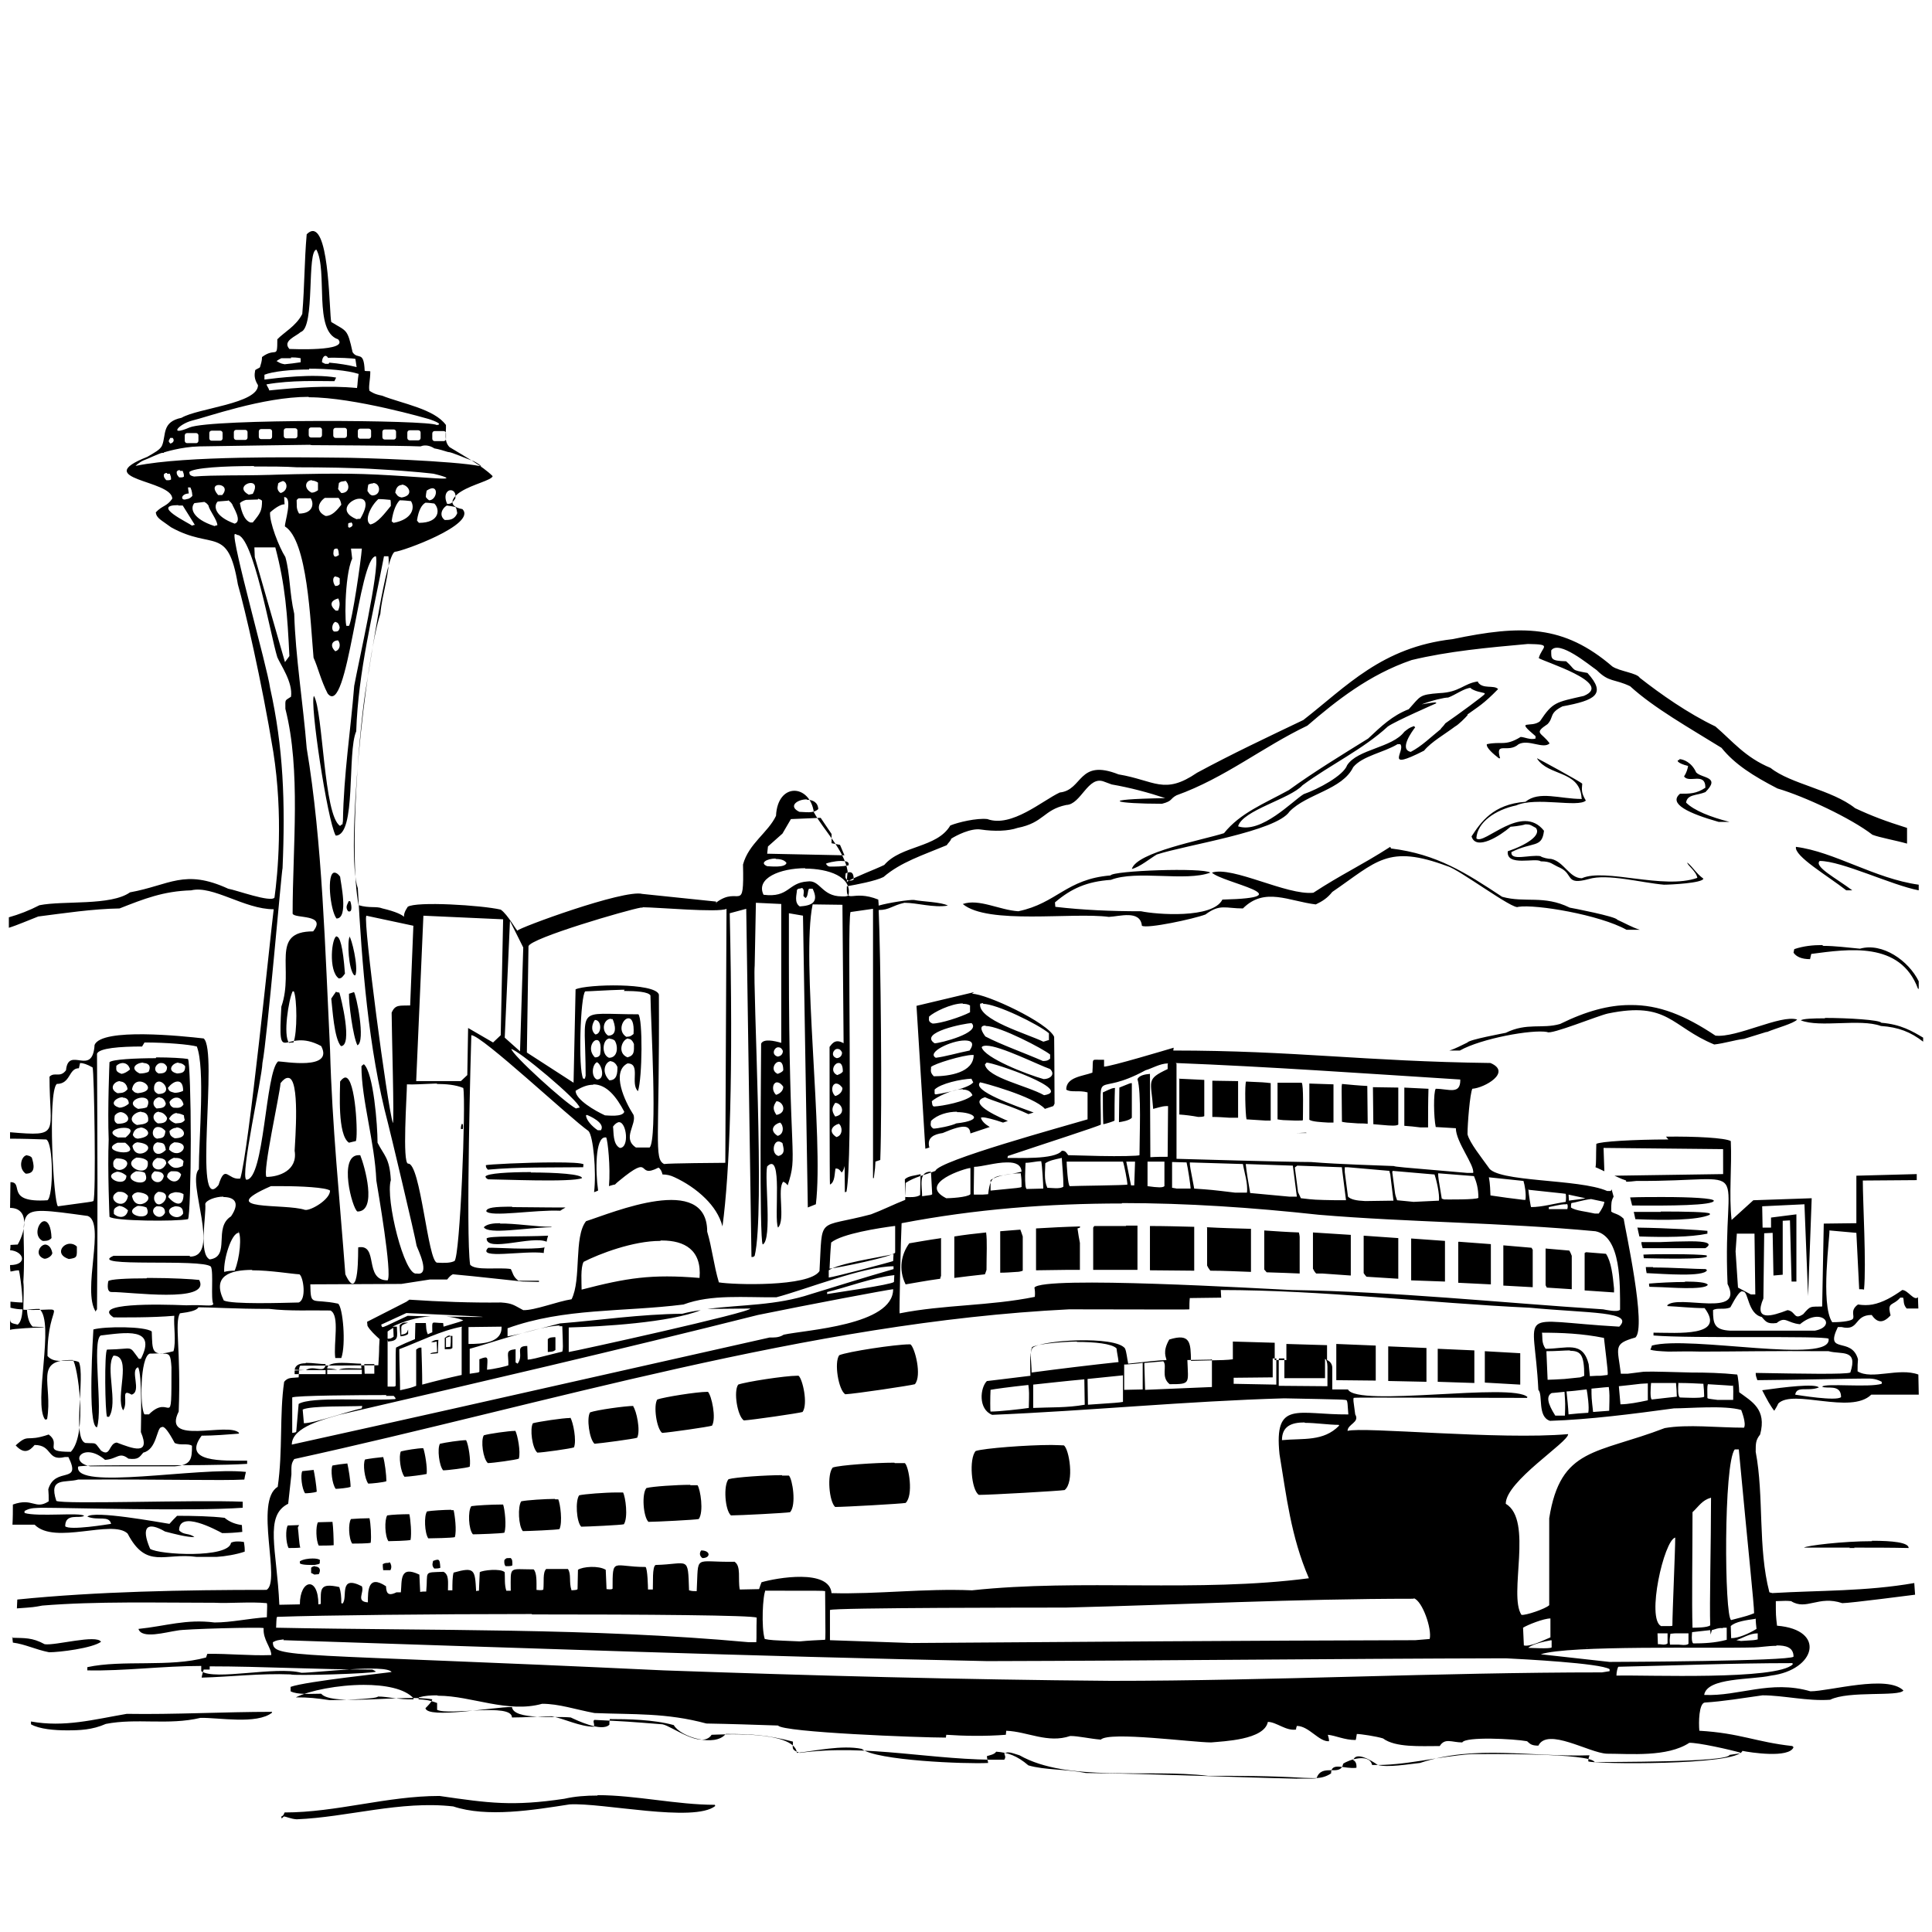 <?xml version="1.0" encoding="UTF-8" standalone="no"?>
<!-- Created with Inkscape (http://www.inkscape.org/) -->
<svg xmlns:dc="http://purl.org/dc/elements/1.1/" xmlns:cc="http://creativecommons.org/ns#" xmlns:rdf="http://www.w3.org/1999/02/22-rdf-syntax-ns#" xmlns:svg="http://www.w3.org/2000/svg" xmlns="http://www.w3.org/2000/svg" version="1.1" width="100%" height="100%" viewBox="0 0 48 48">
<defs/>
<path d="m 7.77,5.74 c -0.04,-2.84e-5 -0.09,0.02 -0.15,0.08 -0.06,0.68 -0.05,1.25 -0.11,1.98 -0.15,0.30 -0.46,0.46 -0.62,0.63 0,0.52 -0.03,0.18 -0.38,0.44 -0.00,0.10 -0.03,0.18 -0.05,0.25 -0.00,0.02 -0.12,0.06 -0.12,0.08 -0.02,0.11 -0.03,0.21 0.07,0.37 0,0.46 -1.50,0.57 -1.90,0.81 -0.49,0.10 -0.38,0.42 -0.48,0.68 -0.04,0.11 -0.20,0.19 -0.37,0.29 -1.44,0.57 0.62,0.57 0.62,1.04 -0.14,0.20 -0.24,0.16 -0.41,0.34 0.02,0.15 0.14,0.19 0.38,0.37 1.04,0.58 1.41,-0.06 1.66,1.42 0.17,0.59 0.59,2.39 0.88,4.16 0.25,1.59 0.11,3.04 0.03,3.62 -0.09,0.13 -0.96,-0.19 -1.15,-0.22 -1.09,-0.50 -1.45,-0.09 -2.44,0.09 -0.48,0.34 -1.65,0.20 -2.25,0.32 -0.25,0.13 -0.51,0.23 -0.76,0.30 -0.00,0.05 -0.00,0.21 -0.00,0.26 0.20,-0.06 0.52,-0.20 0.73,-0.28 0.63,-0.08 1.35,-0.19 2.02,-0.20 0.61,-0.24 1.09,-0.43 1.78,-0.45 0.54,-0.13 1.32,0.47 2.05,0.47 -0.08,0.63 -0.62,6.00 -0.83,6.69 -0.31,0.05 -0.37,-0.38 -0.54,0.16 -0.65,0.82 -0.00,-3.34 -0.37,-3.64 -0.52,-0.06 -2.53,-0.27 -2.71,0.16 -0.05,0.81 -0.65,0.01 -0.71,0.63 -0.15,0.20 -0.28,0.03 -0.41,0.16 0,1.42 0.30,1.49 -0.98,1.38 l 0,0.16 c 0.30,0.00 0.60,0.01 0.90,0.02 0.18,0.09 0.18,1.40 0.03,1.51 -1.07,0.07 -0.57,-0.45 -0.92,-0.45 -0.00,0.21 -0.01,0.43 -0.01,0.64 0.46,0 0.41,0.53 0.19,0.91 -0.06,0.00 -0.13,0.01 -0.18,0.01 -0.00,0.03 -0.00,0.08 -0.01,0.13 0.35,0.03 0.44,0.37 0.00,0.37 0,0.05 0.00,0.10 0.01,0.16 0.05,-0.00 0.11,-0.03 0.21,-0.03 0.01,0.02 0.08,0.43 0.09,0.80 -0.09,-0.00 -0.19,-0.01 -0.30,-0.02 0,0.05 -1.76e-4,0.10 -0.00,0.15 0.12,0.03 0.21,0.04 0.30,0.04 -0.01,0.17 -0.04,0.32 -0.12,0.38 -0.17,-0.04 -0.19,-0.04 -0.19,-0.16 l 0,0.29 c 0.07,-0.03 0.64,-0.06 0.84,-0.06 0.00,-0.01 0.00,-0.01 -0.28,-0.02 -0.09,-0.09 -0.13,-0.24 -0.14,-0.42 0.09,-0.01 0.19,-0.02 0.31,-0.02 0.39,0.34 -0.16,2.34 0.14,2.75 0.01,-0.00 0.03,-0.01 0.05,-0.01 0.15,-0.88 -0.35,-1.49 0.64,-1.47 0.11,0.09 0.38,1.83 -0.05,2.28 -0.75,0 -0.21,-0.18 -0.55,-0.43 -0.58,0.20 -0.48,-0.04 -0.82,0.27 0.20,0.22 0.34,0.15 0.47,-0.01 0.45,0 0.30,0.41 0.75,0.30 0.03,0 0.06,-1.5e-5 0.09,0.00 0.34,0.69 -0.33,0.22 -0.50,0.80 0.01,0.14 0.01,0.14 0.01,0.30 -0.34,0.22 -0.39,-0.10 -0.89,0.08 0,0.16 -0.00,0.33 -0.01,0.50 l 0.55,0 c 0.50,0.51 1.93,-0.14 2.31,0.22 0.47,0.90 0.92,0.47 1.71,0.58 l 0.51,-2.81e-4 c 0.19,-0.01 0.49,-0.06 0.69,-0.13 -0.00,-0.01 -0.00,-0.03 -0.00,-0.05 -0.00,-0.06 -0.01,-0.12 -0.02,-0.19 -0.12,-0.02 -0.25,-0.02 -0.32,0.02 -0.06,0.39 -1.79,0.30 -2.01,0.15 -0.24,-0.56 -0.06,-0.68 0.37,-0.43 0.23,0.06 0.53,0.14 0.73,0.14 -0.13,-0.11 -0.26,-0.04 -0.38,-0.17 0,-0.51 0.92,-0.01 1.07,0.07 0.16,0 0.33,-0.01 0.50,-0.03 -0.00,-0.05 -0.01,-0.11 -0.01,-0.17 -0.15,-0.02 -0.30,-0.07 -0.43,-0.18 -0.33,-0.04 -0.79,-0.05 -1.18,-0.05 -0.06,0.06 -0.13,0.13 -0.19,0.20 -0.26,-0.04 -1.88,-0.34 -2.04,-0.18 0.27,0.11 0.54,-0.04 0.59,0.18 -0.07,0.01 -1.03,0.17 -1.14,0.06 0,-0.34 0.36,-0.18 0.47,-0.26 -0.09,-0.09 -1.16,0.03 -1.48,-0.07 l 0,-0.05 c 0.16,-0.09 0.28,-0.07 0.43,-0.08 0.65,0 3.75,0.09 4.99,0.00 10e-4,-0.07 -0.00,-0.11 -0.00,-0.15 -1.23,-0.05 -4.43,0.07 -4.63,-0.02 -0.20,-0.60 0.22,-0.44 0.54,-0.53 2.23,-0.01 3.55,0.03 4.13,-5.64e-4 0.01,-0.05 0.02,-0.12 0.04,-0.19 -1.18,-0.13 -4.27,0.47 -4.17,-0.13 0.12,-0.07 3.10,-0.00 4.20,-0.07 0.00,-0.02 0.00,-0.05 0.00,-0.08 -0.61,0.00 -1.63,0.05 -1.13,-0.62 0.30,0 0.66,-0.03 0.92,-0.05 0.00,-0.01 0.01,-0.01 0.01,-0.02 -0.28,-0.28 -1.93,0.33 -1.50,-0.53 0.06,-1.55 -0.11,-2.19 0.03,-2.44 0.24,-0.03 0.42,-0.07 0.46,-0.15 0.33,-0.00 0.88,0.04 1.76,0.04 0.49,0.06 1.06,0.03 1.52,0.04 0.24,0.12 0.07,0.83 0.12,1.18 0.06,-0.00 0.11,-0.00 0.15,-0.00 0.12,-0.34 0.04,-1.26 -0.08,-1.35 -0.66,-0.14 -0.68,0.09 -0.69,-0.48 l 2.26,-0.01 c 0.38,-0.06 0.71,-0.11 0.71,-0.11 l 0.02,-0.00 0.02,0 0.39,0.00 c 0.04,-0.05 0.08,-0.10 0.14,-0.13 0.66,0.06 1.23,0.13 1.73,0.18 l 0.41,0.01 c 9.68e-4,-0.01 0.00,-0.02 0.00,-0.03 -0.12,0.00 -0.29,-0.00 -0.51,-0.00 -0.14,-0.10 -0.14,-0.21 -0.19,-0.29 -0.29,-0.05 -0.89,0.05 -1.01,-0.11 -0.11,-0.73 0.02,-5.43 0.03,-5.70 0.26,0 2.44,2.05 2.91,2.38 0.12,0.12 0.20,1.01 0.14,1.52 0.03,-0.01 0.06,-0.02 0.10,-0.04 -0.07,-0.49 -0.07,-1.31 0.17,-1.32 0.01,-3.79e-4 0.02,8.77e-4 0.03,0.00 0.04,0.07 0.11,0.74 0.07,1.21 0.03,-0.01 0.06,-0.02 0.10,-0.03 0.01,-0.00 0.03,-0.01 0.05,-0.01 0.03,-0.03 0.06,-0.06 0.10,-0.09 0.87,-0.72 0.40,-0.03 0.98,-0.33 0.05,0.03 0.08,0.09 0.10,0.17 5e-6,1.1e-5 -4e-6,2.82e-4 0,2.82e-4 0.10,0.00 0.20,0.02 0.30,0.07 0.26,0.12 0.54,0.30 0.77,0.53 0.19,0.19 0.35,0.42 0.42,0.69 0.18,-1.35 0.27,-3.75 0.18,-7.78 l 0.41,-0.11 0.13,8.65 c 0.05,0 0.05,-0.00 0.08,-0.03 0.26,-1.07 -0.05,-6.65 0.00,-7.21 l 0.03,-1.56 0.63,0.03 0.00,3.45 c -0.17,-0.05 -0.44,-0.11 -0.50,0.02 0,0.37 -0.05,4.89 0.04,4.99 0.24,-0.12 0.04,-1.64 0.11,-1.94 0.40,-0.40 0.16,1.29 0.27,1.52 0.19,-0.19 -0.03,-0.97 0.13,-1.14 0.06,0.03 0.06,0.03 0.11,0.09 0.26,-0.81 0.03,-0.47 0.03,-5.55 l 0.00,-1.21 0.35,0.06 0.12,7.25 0.20,-0.08 c 0.20,-1.65 -0.37,-6.07 -0.08,-7.45 l 0.74,0.01 0.06,7.14 0.04,-0.01 c 0.17,-0.88 0.01,-6.61 0.10,-6.95 l 0.56,-0.08 0.00,6.69 c 0.00,0.00 0.01,0.00 0.02,0.00 l 0.03,-0.25 0.01,-0.16 0.12,-0.04 c 0.05,-1.32 0.01,-5.14 -0.04,-6.21 0.27,0.00 0.33,-0.11 0.64,-0.18 0.32,0 0.72,0.13 1.08,0.07 -0.16,-0.09 -0.65,-0.10 -0.84,-0.14 -0.12,-0.01 -0.64,0.07 -0.88,0.14 -0.00,-0.07 -0.01,-0.12 -0.01,-0.15 -0.65,-0.26 -0.80,0.14 -0.78,-0.33 0.23,-0.04 0.71,-0.13 0.91,-0.23 0.43,-0.37 0.97,-0.54 1.57,-0.79 0.04,-0.06 0.11,-0.12 0.11,-0.16 0.12,-0.08 0.49,-0.27 0.74,-0.23 0.33,0.05 0.68,0.04 0.91,-0.04 0.66,-0.13 0.64,-0.45 1.21,-0.57 0.37,-0.01 0.54,-0.74 0.94,-0.58 l 0.19,0.07 c 0.46,0.08 0.91,0.20 1.33,0.34 -1.76,0.03 -1.21,0.14 -0.08,0.14 0.27,-0.07 0.19,-0.12 0.36,-0.21 1.20,-0.43 2.14,-1.20 3.25,-1.73 0.72,-0.62 1.54,-1.27 2.59,-1.63 0.91,-0.22 1.89,-0.31 2.89,-0.40 0.63,0.01 0.35,0.06 0.27,0.35 0.09,0.08 1.89,0.62 1.12,0.94 -0.70,0.16 -0.77,0.15 -1.09,0.63 -0.22,0.18 -0.63,-0.07 -0.11,0.37 -0.00,0.02 -0.00,0.04 -0.00,0.06 -0.13,0.04 -0.28,-0.04 -0.37,-0.04 -0.39,0.24 -0.48,0.10 -0.84,0.18 -0.02,0.09 0.17,0.25 0.30,0.35 l 0.03,0 c -0.13,-0.44 0.19,-0.11 0.46,-0.35 0.25,-0.13 0.61,0.13 0.77,-0.02 -0.20,-0.28 -0.41,-0.24 -0.05,-0.48 0.16,-0.17 0.03,-0.27 0.37,-0.44 0.81,-0.15 1.10,-0.30 0.62,-0.83 -0.44,-0.08 -0.27,-0.06 -0.53,-0.29 -0.39,-0.01 -0.37,-0.06 -0.37,-0.27 0.19,-0.27 0.94,0.36 1.13,0.49 0.31,0.31 0.43,0.21 0.83,0.40 0.59,0.54 1.48,1.04 2.27,1.53 0.33,0.41 0.79,0.70 1.39,1.01 0.68,0.20 1.83,0.74 2.36,1.15 0.18,0.07 0.58,0.14 0.86,0.22 l 0,-0.39 c -0.54,-0.17 -0.86,-0.29 -1.29,-0.49 -0.58,-0.46 -1.60,-0.60 -2.10,-1.00 -0.63,-0.26 -0.95,-0.67 -1.37,-1.03 -0.69,-0.33 -1.37,-0.81 -1.88,-1.21 -0.07,-0.12 -0.50,-0.16 -0.68,-0.28 -1.21,-1.04 -2.25,-1.04 -3.97,-0.68 -1.76,0.20 -2.63,1.17 -3.71,2.01 -0.92,0.44 -1.77,0.84 -2.64,1.31 -0.82,0.56 -1.05,0.19 -1.95,0.04 -1.01,-0.40 -0.88,0.39 -1.46,0.45 -0.43,0.20 -1.20,0.88 -1.80,0.66 -0.26,-0.03 -0.73,0.08 -0.92,0.16 -0.33,0.56 -1.22,0.49 -1.64,0.98 -0.27,0.13 -0.67,0.27 -0.93,0.42 0.00,-0.07 0.01,-0.16 0.02,-0.26 -0.08,-0.53 -0.61,-1.04 -0.84,-1.47 -0.10,-0.70 -0.90,-0.75 -0.94,0.09 -0.20,0.42 -0.68,0.69 -0.82,1.21 0.03,1.26 -0.09,0.51 -0.66,0.94 l -2.81e-4,0.04 -0.01,-0.06 -1.83,-0.19 c -0.46,-0.12 -3.09,0.85 -3.10,0.91 -0.01,0.04 -0.24,-0.40 -0.42,-0.52 -0.47,-0.11 -2.10,-0.21 -2.31,-0.07 -0.08,0.12 -0.10,0.20 -0.09,0.25 -0.05,-0.05 -0.20,-0.13 -0.54,-0.21 -0.15,-0.06 -0.32,0.00 -0.59,-0.08 -0.25,-1.29 0.03,-4.58 0.20,-5.50 0.11,-0.62 0.48,-3.20 0.70,-3.28 0.16,-0.00 2.05,-0.68 1.68,-1.06 -0.39,-0.07 -0.26,-0.30 -0.03,-0.44 0.29,-0.18 0.76,-0.28 0.78,-0.38 -0.26,-0.26 -0.73,-0.51 -1.07,-0.72 -0.15,-0.15 -0.08,-0.36 -0.09,-0.55 C 10.79,10.16 10.00,10.03 9.49,9.83 9.29,9.79 9.25,9.75 9.18,9.71 c -0.03,-0.10 0.02,-0.27 0.02,-0.48 0,-0.02 -0.11,-0.00 -0.14,-0.02 C 9.04,8.69 8.89,8.95 8.76,8.75 8.63,8.16 8.62,8.24 8.23,8.00 8.18,7.80 8.19,5.74 7.77,5.74 z m 0.09,0.46 C 8.15,6.73 7.78,8.23 8.40,8.43 8.68,8.74 7.23,8.67 7.19,8.67 7.01,8.47 7.35,8.36 7.47,8.25 7.84,8.14 7.61,6.20 7.87,6.20 z m 0.22,2.64 c 0.02,-0.00 0.05,0.01 0.07,0.05 0.18,-0.01 0.67,0.01 0.68,0.03 l 0.03,0.20 C 8.66,9.07 8.42,9.03 8.18,9.01 c -0.00,0.01 -0.01,0.02 -0.02,0.03 -0.02,0 -0.05,-6.04e-5 -0.08,0.00 l -0.08,-0.04 c 0,-0.09 0.04,-0.16 0.09,-0.16 z m -0.85,0.04 c 0.06,-2.33e-4 0.14,0.00 0.24,0.02 l 0,0.10 C 7.34,9.02 7.19,9.04 7.07,9.05 6.95,9.03 6.93,9.00 6.87,8.97 6.91,8.94 6.95,8.92 6.99,8.90 c 0.09,0 0.15,-0.00 0.24,-0.00 z m 0.45,0.28 c 0.46,-3.00e-4 0.95,0.04 1.23,0.13 -0.03,0.18 -0.02,0.23 -0.04,0.35 C 8.13,9.57 7.39,9.63 6.69,9.70 6.68,9.65 6.63,9.59 6.62,9.55 7.24,9.44 7.91,9.47 8.31,9.47 c 0,-0.01 0.04,-0.08 0.04,-0.09 -0.57,-0.10 -1.47,0.01 -1.78,0.05 0,-0.02 0.00,-0.06 0,-0.12 0.20,-0.08 0.65,-0.13 1.11,-0.13 z m 0.00,0.71 c 1.12,0 2.97,0.54 2.97,0.54 0,0 0.41,0.13 0.20,0.15 -0.18,-0.13 -5.60,-0.16 -6.14,0.06 -0.53,0.23 -0.28,-0.08 0.06,-0.17 0.35,-0.08 1.76,-0.59 2.89,-0.59 z m 0.05,0.75 0.21,0 c 0.03,0 0.06,0.02 0.06,0.06 l 0,0.13 c 0,0.03 -0.02,0.06 -0.06,0.06 l -0.21,0 c -0.03,0 -0.06,-0.02 -0.06,-0.06 l 0,-0.13 c 0,-0.03 0.02,-0.06 0.06,-0.06 z m 0.61,0.01 0.22,0 c 0.03,0 0.06,0.02 0.06,0.06 -8.89e-5,0.04 -8.89e-5,0.09 0,0.13 0,0.03 -0.02,0.06 -0.06,0.06 l -0.22,0 c -0.03,0 -0.06,-0.02 -0.06,-0.06 l 0,-0.13 c 0,-0.03 0.02,-0.06 0.06,-0.06 z m -1.23,0.01 0.22,0 c 0.03,0 0.06,0.02 0.06,0.06 l 0,0.13 c 0,0.03 -0.02,0.06 -0.06,0.06 l -0.22,0 c -0.03,0 -0.06,-0.02 -0.06,-0.06 l 0,-0.13 c 0,-0.03 0.02,-0.06 0.06,-0.06 z m 1.84,0.01 0.21,0 c 0.03,0 0.06,0.02 0.06,0.06 l 0,0.13 c 0,0.03 -0.02,0.06 -0.06,0.06 l -0.21,0 c -0.03,0 -0.06,-0.02 -0.06,-0.06 l 0,-0.13 c 0,-0.03 0.02,-0.06 0.06,-0.06 z m -2.46,0.01 0.21,0 c 0.03,0 0.06,0.02 0.06,0.06 l 0,0.13 c 0,0.03 -0.02,0.06 -0.06,0.06 l -0.21,0 c -0.03,0 -0.06,-0.02 -0.06,-0.06 l 0,-0.13 c 0,-0.03 0.02,-0.06 0.06,-0.06 z m 3.07,0.01 0.22,0 c 0.03,0 0.06,0.02 0.06,0.06 l 0,0.13 c 0,0.03 -0.02,0.06 -0.06,0.06 l -0.22,0 c -0.03,0 -0.06,-0.02 -0.06,-0.06 l 0,-0.13 c 0,-0.03 0.02,-0.06 0.06,-0.06 z m -3.69,0.01 0.22,0 c 0.03,0 0.06,0.02 0.06,0.06 l 0,0.13 c 0,0.03 -0.02,0.06 -0.06,0.06 l -0.22,0 c -0.03,0 -0.06,-0.02 -0.06,-0.06 l 0,-0.13 c 0,-0.03 0.02,-0.06 0.06,-0.06 z m 4.31,0.01 0.21,0 c 0.03,0 0.06,0.02 0.06,0.06 l 0,0.13 c 0,0.03 -0.02,0.06 -0.06,0.06 l -0.21,0 c -0.03,0 -0.06,-0.02 -0.06,-0.06 l 0,-0.13 c 0,-0.03 0.02,-0.06 0.06,-0.06 z m -4.92,0.01 0.21,0 c 0.03,0 0.06,0.02 0.06,0.06 l 0,0.13 c 0,0.03 -0.02,0.06 -0.06,0.06 l -0.21,0 c -0.03,0 -0.06,-0.02 -0.06,-0.06 l 0,-0.13 c 0,-0.03 0.02,-0.06 0.06,-0.06 z m 5.54,0.01 0.22,0 c 0.03,0 0.06,0.02 0.06,0.06 l 0,0.13 c 0,0.03 -0.02,0.06 -0.06,0.06 l -0.22,0 c -0.03,0 -0.06,-0.02 -0.06,-0.06 l 0,-0.13 c 0,-0.03 0.02,-0.06 0.06,-0.06 z m -6.15,0.05 0.22,0 c 0.03,0 0.06,0.02 0.06,0.06 l 0,0.13 c 0,0.03 -0.02,0.06 -0.06,0.06 l -0.22,0 c -0.03,0 -0.06,-0.02 -0.06,-0.06 l 0,-0.13 c 0,-0.03 0.02,-0.06 0.06,-0.06 z m -0.42,0.12 0.06,0 c 0.06,0.07 0.00,0.13 -0.06,0.14 -0.02,-0.02 -0.03,-0.04 -0.04,-0.06 0.01,-0.02 0.02,-0.05 0.04,-0.08 z m 3.51,0.18 c 0,0 2.25,0.01 2.67,0.03 l 0.04,0.00 c 0.12,-0.05 0.25,-0.01 0.34,0.05 0.12,0.02 0.24,0.06 0.34,0.09 0.00,8.9e-5 0.01,4e-4 0.01,8.44e-4 0.08,0.00 0.46,0.17 0.58,0.21 0.11,0.03 0.30,0.18 0.21,0.14 -0.65,-0.13 -2.91,-0.21 -3.52,-0.21 -1.07,-0.01 -3.79,-0.05 -5.02,0.20 -0.07,0.03 0.08,-0.09 0.17,-0.13 0.09,-0.03 0.40,-0.18 0.47,-0.19 0.01,-0.00 0.03,-10e-4 0.04,0.00 l -0.00,-0.01 c 0,0 0.43,-0.14 0.88,-0.15 0.44,-0.01 2.75,-0.04 2.75,-0.04 z m -1.43,0.53 c 0.39,-5.95e-4 0.77,0.00 1.07,0.02 0.58,0.00 1.46,0.01 2.03,0.05 0.90,0.05 1.36,0.11 1.36,0.11 0,0 0.56,0.13 0.20,0.12 -0.35,-0.01 -1.39,-0.11 -2.29,-0.12 -0.90,-0.01 -2.02,0.03 -2.02,0.03 l 5.63e-4,-8.45e-4 c -0.65,0.02 -1.33,0.00 -1.84,0.04 -0.14,-0.03 -0.10,-0.07 -0.12,-0.11 0.11,-0.11 0.87,-0.15 1.61,-0.15 z m -1.84,0.11 c 0.01,-1.63e-4 0.04,0.00 0.07,0.00 0.01,0.05 0.03,0.05 0.03,0.14 -0.03,0.03 -0.09,0.02 -0.12,0.02 -0.06,-0.07 -0.06,-0.08 -0.06,-0.14 0.02,-0.03 0.04,-0.04 0.08,-0.04 z m -0.32,0.07 c 0.01,-1.63e-4 0.04,0.00 0.07,0.00 0.01,0.05 0.03,0.05 0.03,0.14 -0.03,0.03 -0.09,0.02 -0.12,0.02 -0.06,-0.07 -0.06,-0.08 -0.06,-0.14 0.02,-0.03 0.04,-0.04 0.08,-0.04 z m 3.60,0.17 c 0.04,-4.07e-4 0.09,0.01 0.15,0.05 l 0,0.19 c -0.06,0.04 -0.10,0.06 -0.16,0.06 -0.21,-0.11 -0.15,-0.31 0.01,-0.31 z m 0.83,0.00 c 0.12,0.11 0.10,0.31 -0.10,0.31 -0.03,-0.03 -0.06,-0.07 -0.08,-0.10 l 0.02,-0.15 c 0.06,-0.05 0.07,-0.03 0.16,-0.05 z m -1.57,0.01 c 0.13,-0.00 0.17,0.24 -0.04,0.30 -0.12,-0.09 -0.06,-0.17 -0.06,-0.24 0.04,-0.03 0.08,-0.05 0.11,-0.05 z m 2.26,0.05 c 0.19,10e-4 0.21,0.31 -0.02,0.31 -0.08,-0.02 -0.09,-0.08 -0.12,-0.11 0.00,-0.05 0.01,-0.11 0.02,-0.16 0.04,-0.02 0.08,-0.03 0.12,-0.03 z m -3.04,0.00 c 0.09,0.00 0.16,0.07 0.05,0.27 l -0.10,0.02 c -0.26,-0.14 -0.08,-0.29 0.05,-0.29 z m 3.75,0.04 c 0.16,-0.00 0.33,0.27 -0.00,0.32 -0.12,-0.02 -0.12,-0.08 -0.16,-0.12 0.02,-0.14 0.09,-0.19 0.16,-0.19 z m -4.54,0.01 c 0.10,0.00 0.22,0.09 0.08,0.25 l -0.10,0 c -0.15,-0.17 -0.08,-0.25 0.01,-0.25 0.00,-1.44e-4 0.00,-3.28e-4 0.01,-2.81e-4 z m -0.77,0.06 c 0.00,-2.18e-4 0.01,-1.77e-4 0.02,0 0.01,3.79e-4 0.03,0.00 0.04,0.00 0.02,0.05 0.04,0.08 0.05,0.21 -0.04,0.05 -0.10,0.08 -0.14,0.08 C 4.48,12.46 4.48,12.27 4.69,12.26 z m 6.07,0.02 c 0.16,-0.00 0.09,0.30 -0.08,0.30 -0.03,-0.02 -0.06,-0.05 -0.08,-0.08 0.00,-0.05 0.01,-0.11 0.02,-0.16 0.06,-0.04 0.11,-0.06 0.15,-0.06 z m 0.46,0.05 c 0.07,-1.52e-4 0.14,0.07 0.11,0.21 -0.08,0.11 -0.10,0.13 -0.20,0.13 -0.10,-0.22 -0.00,-0.34 0.08,-0.34 z m -4.14,0.17 c 0.23,0.00 -0.00,0.66 0.02,0.73 0.56,0.35 0.63,2.35 0.71,3.26 0.11,0.24 0.18,0.56 0.35,0.89 0.50,0.64 0.77,-3.41 1.20,-3.41 0.09,0.35 -0.43,2.62 -0.54,3.22 -0.09,1.13 -0.26,2.18 -0.28,3.36 -0.00,0.02 -0.01,0.04 -0.01,0.08 -0.02,0.00 -0.04,0.02 -0.06,0.04 -0.41,-0.25 -0.42,-2.84 -0.65,-3.23 -0.11,0.14 0.33,3.09 0.54,3.47 0.52,0 0.28,-2.07 0.51,-2.59 0.05,-1.49 0.42,-2.93 0.69,-4.35 0.03,-0.00 0.07,-0.00 0.11,-0.00 0.05,0.38 -0.16,0.94 -0.20,1.43 -0.38,1.15 -0.87,5.94 -0.56,6.82 0.10,1.86 0.26,3.99 0.75,5.84 0.01,0.02 0.68,2.83 0.71,3.04 0.02,0.07 0.37,0.76 -0.00,0.69 C 10.05,31.72 9.57,29.78 9.71,29.32 9.68,28.76 9.54,28.71 9.38,28.39 9.38,27.96 9.28,26.65 9.04,26.44 c -0.02,0.01 -0.04,0.03 -0.06,0.05 0,0.83 0.33,1.88 0.37,2.84 0.04,0.25 0.40,2.32 0.28,2.48 -0.60,0 -0.21,-0.91 -0.73,-0.82 -0.01,0.02 0.04,1.45 -0.32,0.67 C 8.44,29.79 8.25,27.96 8.20,26.08 8.08,23.64 8.01,20.91 7.62,18.59 7.53,17.47 7.34,16.31 7.31,15.25 7.19,14.73 7.21,14.27 7.09,13.84 6.93,13.59 6.69,12.97 6.71,12.73 c 0.16,-0.14 0.28,-0.20 0.35,-0.20 0.00,-2.66e-4 0.00,-3.52e-4 0.01,-2.81e-4 z m 0.65,0.02 c 0.10,0.12 0.08,0.39 -0.28,0.39 -0.08,-0.14 -0.05,-0.20 -0.06,-0.33 0.01,-0.02 0.03,-0.04 0.05,-0.05 l 0.29,-0.00 z m 0.36,0.00 c 0.11,0.00 0.23,0.00 0.34,0.00 0.03,0.03 0.06,0.09 0.07,0.17 -0.11,0.14 -0.23,0.28 -0.39,0.28 -0.26,-0.12 -0.18,-0.34 -0.02,-0.45 z m 0.87,0.02 c 0.14,5.79e-4 0.23,0.13 0.01,0.50 -0.03,0 -0.06,0.00 -0.09,0.01 -0.49,-0.20 -0.14,-0.51 0.07,-0.51 z m -2.53,0.00 c 0.03,0.01 0.07,0.02 0.10,0.05 0,0.25 -0.04,0.31 -0.23,0.54 l -0.06,0 c -0.18,-0.06 -0.24,-0.37 -0.26,-0.48 0.03,-0.03 0.08,-0.06 0.15,-0.08 0.10,-0.00 0.20,-0.01 0.30,-0.01 z m 3.00,0.01 c 0.09,0.00 0.19,0.01 0.29,0.02 0.01,0.03 0.01,0.08 0.01,0.15 -0.14,0.17 -0.33,0.43 -0.51,0.46 -0.16,-0.10 0.01,-0.46 0.20,-0.63 z m -3.74,0.03 c 0.03,0.02 0.07,0.05 0.10,0.10 0.02,0.07 0.26,0.42 0.06,0.48 -0.50,-0.18 -0.53,-0.44 -0.42,-0.55 l 0.25,-0.02 z m 4.26,0.00 c 0.09,0.00 0.19,0.01 0.28,0.02 0.10,0.15 0.05,0.45 -0.43,0.54 -0.02,-0.01 -0.04,-0.03 -0.05,-0.04 0.04,-0.28 0.12,-0.44 0.20,-0.52 z m -4.84,0.05 c 0.03,0.01 0.06,0.04 0.09,0.08 0.02,0.12 0.22,0.36 0.22,0.49 -0.02,0.00 -0.05,0.01 -0.07,0.02 -0.56,-0.18 -0.61,-0.45 -0.50,-0.57 0.08,-0.01 0.17,-0.02 0.25,-0.03 z m 5.48,0.01 c 0.07,0.00 0.14,0.01 0.22,0.02 0.14,0.13 0.15,0.48 -0.38,0.48 -0.02,-0.02 -0.04,-0.04 -0.05,-0.06 0.04,-0.26 0.12,-0.39 0.21,-0.44 z m 0.53,0.07 c 0.07,0.01 0.15,0.02 0.22,0.04 0.02,0.03 0.03,0.08 0.04,0.15 -0.07,0.17 -0.20,0.17 -0.31,0.17 -0.15,-0.11 -0.07,-0.29 0.05,-0.36 z m -6.67,0.00 c 0.03,1.83e-4 0.07,0.00 0.11,0.00 l 0.30,0.48 c -0.02,0.00 -0.05,0.01 -0.07,0.02 -0.08,-0.07 -1.03,-0.51 -0.34,-0.51 z m 4.28,0.42 c 0.00,-5.8e-5 0.01,0 0.02,0 0.06,0.06 0.02,0.11 -0.05,0.13 -0.01,-0.00 -0.02,-0.01 -0.03,-0.02 -0.00,-0.02 -0.00,-0.05 -0.00,-0.08 0.02,-0.02 0.02,-0.02 0.07,-0.02 z m -2.82,0.31 c 0.40,-0.00 0.83,2.50 1.00,3.04 0.08,0.19 0.39,0.62 0.34,0.98 -0.16,0.11 -0.14,0.05 -0.14,0.30 0.39,1.53 0.18,3.43 0.18,5.09 0.05,0.13 0.86,0.00 0.51,0.44 -1.09,0 -0.46,0.93 -0.79,1.87 -0.09,1.58 0.07,0.48 0.99,0.98 0.32,0.61 -0.93,0.38 -1.07,0.38 -0.32,0.27 -0.34,2.94 -0.79,2.94 -0.16,-0.09 0.39,-2.52 0.40,-2.90 0.12,-0.60 0.48,-4.83 0.50,-4.84 0.07,-1.64 0.02,-3.00 -0.31,-4.48 -0.07,-0.52 -0.96,-3.65 -0.88,-3.82 0.01,-0.00 0.02,-0.00 0.03,-0.00 z m 0.43,0.31 0.52,0.00 c 0.25,0.94 0.30,1.67 0.35,2.70 L 7.08,16.45 6.33,13.84 z m 2.04,0.03 c 0.00,-8.1e-5 0.01,0 0.02,0 0.04,0.05 0.03,0.09 0.04,0.16 -0.04,0.02 -0.05,0.04 -0.10,0.04 -0.06,-0.04 -0.03,-0.13 -0.03,-0.16 0.02,-0.03 0.02,-0.04 0.07,-0.04 z m 0.36,0.00 0.27,0 c -0.02,0.29 -0.24,1.80 -0.32,1.92 l -0.05,0 C 8.56,15.65 8.55,14.31 8.75,13.88 z M 8.35,14.33 c 0.02,-7.86e-4 0.06,0.01 0.09,0.04 l 0,0.14 c -0.05,0.06 -0.08,0.04 -0.11,0.05 -0.08,-0.11 -0.06,-0.24 0.01,-0.24 z m 0.05,0.53 c 0.05,0.10 0.05,0.19 -0.00,0.31 l -0.06,0 C 8.14,15.00 8.27,14.90 8.40,14.87 z m -0.05,0.60 c 0.03,-0.00 0.07,0.03 0.09,0.13 -0.02,0.11 -0.07,0.10 -0.14,0.10 -0.09,-0.05 -0.03,-0.24 0.04,-0.24 z m 0.05,0.45 c 0.07,0.09 0.05,0.24 -0.07,0.27 -0.15,-0.14 -0.07,-0.27 0.07,-0.27 z m 28.32,1.02 c -0.36,0.05 -0.45,0.27 -0.96,0.29 -0.51,0.04 -0.46,0.07 -0.76,0.40 -0.41,0.16 -0.68,0.42 -1.01,0.73 -0.66,0.41 -1.35,0.83 -1.97,1.28 -0.62,0.34 -1.21,0.57 -1.61,1.07 -0.53,0.17 -2.17,0.47 -2.29,0.89 0.20,-0.05 0.45,-0.26 0.62,-0.36 0.73,-0.24 2.97,-0.57 3.30,-1.07 0.43,-0.44 1.31,-0.54 1.58,-1.10 0.23,-0.28 0.75,-0.36 1.10,-0.57 0.02,0 0.05,5.1e-5 0.07,0.00 0.14,0.16 -0.43,0.68 0.59,0.16 0.18,-0.22 0.52,-0.41 0.77,-0.60 0.08,-0.04 0.26,-0.22 0.31,-0.28 -0.00,-0.00 -0.00,-0.01 -0.00,-0.02 0.26,-0.19 0.39,-0.25 0.76,-0.63 -0.10,-0.11 -0.38,0.01 -0.50,-0.17 z m -0.17,0.18 c 0.14,0.08 0.23,0.08 0.33,0.11 0.00,0.00 0.01,0.01 0.01,0.02 -0.02,0.04 -0.66,0.51 -0.98,0.73 -0.02,0.03 -0.06,0.08 -0.11,0.13 0.00,0.00 0.00,0.00 0.00,0.01 -0.26,0.21 -0.48,0.43 -0.75,0.57 -0.30,-0.06 0.04,-0.52 0.11,-0.61 -0.01,-0.01 -0.02,-0.02 -0.03,-0.03 -0.12,0.04 -0.15,0.07 -0.24,0.14 -0.30,0.40 -1.16,0.43 -1.42,0.83 -0.09,0.26 -0.73,0.60 -1.08,0.72 -0.28,0.17 -1.05,0.99 -1.63,0.80 0.11,-0.40 1.29,-0.68 1.60,-1.02 0.69,-0.51 1.50,-0.89 2.12,-1.46 0.18,-0.13 1.21,-0.58 1.21,-0.58 l -0.03,-0.02 c -0.12,0.01 -0.23,0.03 -0.34,0.05 0.26,-0.10 0.56,-0.17 0.66,-0.17 0.17,-0.06 0.41,-0.24 0.56,-0.24 z m 1.64,1.74 c 0.28,0.43 1.02,0.29 1.10,0.93 0.00,0.02 0.00,0.04 0.01,0.07 -0.55,0.00 -1.06,-0.21 -1.40,0.07 -0.81,0.06 -1.11,0.51 -1.34,0.86 0.11,0.37 0.72,-0.02 0.97,-0.24 0.01,-0.00 0.25,-0.02 0.37,-0.06 0.09,0.01 0.07,-0.02 0.26,0.09 0.14,0.18 -0.23,0.42 -0.70,0.58 -0.04,0.39 0.70,0.15 0.82,0.25 0.26,0.00 0.27,0.07 0.48,0.16 0.34,0.16 0.12,0.44 0.71,0.28 0.47,-0.14 1.30,0.09 1.87,0.14 0.16,3.64e-4 0.96,-0.04 0.98,-0.15 -0.18,-0.13 -0.26,-0.29 -0.40,-0.40 -0.00,0.07 0.22,0.21 0.25,0.38 -0.84,0.30 -2.29,-0.25 -2.87,0.01 -0.31,-7.12e-4 -0.44,-0.41 -0.76,-0.48 -0.07,-0.00 -0.22,-0.03 -0.27,-0.07 -0.27,-0.04 -0.74,0.13 -0.72,-0.10 0.54,-0.27 0.76,-0.09 0.81,-0.53 -0.55,-0.70 -1.49,0.37 -1.68,0.19 0.02,-0.40 0.47,-0.71 0.99,-0.82 0.50,-0.22 1.53,0.06 1.73,-0.12 -0.12,-0.20 -0.10,-0.27 -0.09,-0.42 -0.06,-0.06 -1.11,-0.63 -1.12,-0.63 z m 3.54,0.03 c -0.09,0.00 -0.07,0.08 0.21,0.15 -0.01,0.07 -0.04,0.17 -0.10,0.26 0.12,0.18 0.53,-0.12 0.53,0.28 -0.22,0.15 -0.39,0.15 -0.63,0.15 -0.30,0.25 0.22,0.49 0.96,0.70 l 0.27,0 c -0.47,-0.12 -0.88,-0.28 -1.08,-0.48 0.03,-0.21 0.26,-0.17 0.48,-0.26 0.39,-0.39 -0.09,-0.34 -0.23,-0.49 -0.11,-0.25 -0.32,-0.33 -0.42,-0.33 z m -21.68,0.99 c 0.14,0.00 0.27,0.06 0.28,0.23 -0.12,0.12 -0.33,0.07 -0.47,0.07 -0.29,-0.14 -0.05,-0.31 0.18,-0.31 z m 0.34,0.45 0.27,0.40 0.00,0.23 0.21,0.04 0.11,0.26 -1.92,-0.04 0.02,-0.18 0.36,-0.32 0.21,-0.36 0.71,-0.03 z m 24.23,0.72 c -0.05,0.23 0.79,0.72 1.25,1.08 l 0.15,0 c -0.40,-0.30 -0.96,-0.59 -0.81,-0.73 0.55,0 1.78,0.60 2.46,0.73 0,-0.05 -1.6e-5,-0.09 0.00,-0.14 -1.09,-0.15 -2.10,-0.82 -3.05,-0.94 z m -10.08,0.00 c -0.75,0.48 -1.19,0.67 -1.91,1.14 -0.66,0.07 -2.01,-0.67 -2.52,-0.50 0.25,0.25 2.33,0.62 0.26,0.67 -0.24,0.48 -1.65,0.37 -2.02,0.29 -0.75,0 -1.44,-0.03 -2.13,-0.11 -0.00,-0.03 -0.01,-0.07 -0.01,-0.11 0.41,-0.35 0.80,-0.52 1.39,-0.56 0.64,-0.25 1.86,0.05 2.47,-0.18 -0.18,-0.13 -2.42,-0.05 -2.48,0.07 -1.10,0.09 -1.33,0.69 -2.29,0.89 -0.47,-0.03 -0.98,-0.32 -1.38,-0.18 0.62,0.52 2.72,0.20 3.63,0.32 0.26,-0.01 0.78,-0.18 0.82,0.22 0.13,0.08 1.29,-0.17 1.58,-0.28 0.36,-0.27 0.50,-0.15 0.93,-0.15 0.54,-0.54 1.14,-0.18 1.81,-0.10 0.17,-0.08 0.29,-0.16 0.41,-0.31 1.11,-0.76 1.38,-1.19 2.86,-0.64 0.28,0.07 1.66,1.11 1.76,1.01 0.44,-0.07 2.03,0.20 2.69,0.57 l 0.33,0 c -0.19,-0.06 -0.36,-0.16 -0.56,-0.25 -0.03,-0.08 -1.12,-0.29 -1.18,-0.30 -0.65,-0.32 -1.11,-0.11 -1.68,-0.27 -0.91,-0.60 -1.62,-1.06 -2.76,-1.20 z m -15.27,0.30 c 0.10,1.75e-4 0.22,0.02 0.27,0.10 -0.03,0.13 -0.43,0.08 -0.48,0.08 -0.20,-0.08 0.00,-0.19 0.21,-0.19 z m 1.63,0.05 c 0.12,3.16e-4 0.21,0.02 0.18,0.11 -0.16,0.03 -0.31,0.03 -0.47,0.03 -0.05,-0.01 -0.06,-0.03 -0.09,-0.07 0.02,-0.02 0.22,-0.07 0.37,-0.07 z m -0.90,0.19 c 0.58,-0.00 1.18,0.20 1.08,0.67 -0.08,0.03 -0.11,0.02 -0.17,0.02 -0.50,-0.00 -0.53,-0.42 -0.85,-0.37 -0.49,0.03 -0.45,0.41 -1.09,0.33 -0.20,-0.41 0.41,-0.66 1.04,-0.66 z m 1.11,0.09 c 0.06,-0.00 0.10,0.04 0.10,0.18 -0.03,0.03 -0.09,0.03 -0.13,0.03 -0.11,-0.06 -0.07,-0.11 -0.07,-0.18 0.03,-0.02 0.07,-0.03 0.10,-0.03 z m -12.80,0.01 c -0.20,-0.00 -0.11,0.93 0.05,1.14 0.31,0 0.10,-0.91 0.09,-1.04 -0.05,-0.07 -0.10,-0.10 -0.14,-0.10 z m 11.62,0.38 c 0.04,0.04 0.05,0.06 0.03,0.20 0.01,0.01 0.03,0.03 0.05,0.05 0.07,-0.03 0.05,-0.17 0.09,-0.23 l 0.09,0 c 0.17,0.35 -0.04,0.42 -0.32,0.44 -0.15,-0.10 -0.07,-0.31 -0.07,-0.41 0.05,-0.05 0.03,-0.02 0.10,-0.04 z M 8.66,22.39 c -0.01,0.06 -0.10,0.14 -0.01,0.25 0.13,0.05 0.07,-0.22 0.05,-0.25 l -0.04,0 z m 7.29,0.15 c 0.37,-0.00 1.90,0.14 2.10,0.04 l -0.03,6.31 c -0.12,0.00 -1.40,0.01 -1.52,0.03 -0.26,-0.13 -0.11,-0.58 -0.13,-4.21 -0.09,-0.30 -1.79,-0.26 -2.07,-0.13 l -0.05,2.32 -1.16,-0.75 0.04,-2.64 c 0.04,-0.20 2.48,-0.91 2.79,-0.96 0.01,-0.00 0.03,-0.00 0.06,-0.00 z m -6.85,0.21 1.17,0.25 -0.08,1.98 c -0.26,0.01 -0.37,-0.03 -0.46,0.18 0,0.39 0.07,2.75 0.03,2.74 C 9.62,27.46 9.02,22.89 9.10,22.76 z m 1.41,0.00 1.99,0.09 -0.06,2.88 -0.19,0.18 -0.62,-0.36 -0.02,1.17 -0.16,0.15 -1.11,-0.00 0.18,-4.13 z m 2.16,0.13 0.33,0.66 -0.08,2.58 -0.38,-0.34 0.13,-2.90 z m -4.30,0.38 c -0.13,0.00 -0.22,0.87 0.05,1.05 0.06,-0.01 0.07,-0.01 0.15,-0.12 -0.05,-0.69 -0.13,-0.93 -0.21,-0.92 z m 0.32,0.00 c -0.07,0.13 -0.03,0.83 0.11,0.97 0.01,-0.00 0.02,-0.00 0.03,-0.00 0.08,-0.21 -0.10,-0.94 -0.15,-0.96 z m 36.58,0.22 c -0.22,3.9e-4 -0.45,0.02 -0.69,0.10 -0.01,0.02 -0.01,0.05 -0.02,0.09 0.07,0.10 0.20,0.16 0.41,0.16 0.01,-0.04 0.02,-0.09 0.03,-0.13 0.92,-0.12 2.21,-0.32 2.65,0.86 0.00,0.00 0.01,0.01 0.02,0.01 l 0,-0.19 C 47.42,23.87 46.77,23.41 46.21,23.57 45.89,23.54 45.59,23.50 45.30,23.50 z m -29.77,1.14 c 0.31,6e-4 0.60,0.02 0.66,0.11 0.01,0.70 0.18,3.57 -0.02,3.78 -0.11,0 -0.23,-1.6e-5 -0.34,0.00 -0.35,-0.23 0.02,-0.57 -0.06,-0.81 -0.22,-0.34 -0.56,-1.07 -0.15,-1.28 0.34,0 0.06,0.50 0.26,0.69 0.11,-0.34 0.12,-1.80 0.01,-1.91 -1.61,0 -1.31,-0.26 -1.31,1.53 -0.01,0.02 -0.01,0.05 -0.02,0.07 l -0.04,0 c -0.13,-0.23 -0.07,-2.07 0.05,-2.17 0.11,0 0.53,-0.03 0.92,-0.04 0.02,-1.78e-4 0.04,-3.21e-4 0.06,-2.81e-4 z m -8.23,0.01 0.03,0 c 0.08,0.17 0.09,1.03 -0.01,1.27 -0.03,0 -0.07,0.00 -0.11,0.01 -0.15,-0.19 -0.01,-1.07 0.09,-1.28 z m 1.52,0.02 c -0.04,0.01 -0.08,0.03 -0.12,0.04 -0.01,0.22 0.10,1.07 0.21,1.28 0.21,-0.09 -0.03,-1.27 -0.09,-1.33 z m 15.41,0.00 -1.43,0.34 0.22,3.55 0.10,-0.03 c -0.07,-0.25 0.12,-0.33 0.33,-0.36 0.56,-0.24 0.67,-0.18 0.69,0.01 l 0.48,-0.16 c -0.12,-0.07 -0.20,-0.15 -0.22,-0.23 0.00,-0.00 0.02,-0.01 0.04,-0.01 0.08,5.67e-4 0.28,0.05 0.51,0.13 l 0.12,-0.04 c -0.49,-0.21 -0.94,-0.47 -0.57,-0.59 0.17,0.08 0.68,0.23 1.08,0.42 l 0.13,-0.04 c -0.46,-0.17 -1.54,-0.54 -1.33,-0.75 0.04,0 1.34,0.35 1.61,0.66 l 0.21,-0.07 0.03,-0.06 c 0.00,-0.77 -0.01,-1.56 -0.01,-1.66 -0.15,-0.35 -1.68,-1.07 -2.04,-1.07 z m -15.86,0.00 c -0.03,0.04 -0.07,0.10 -0.11,0.16 0.03,0.25 0.07,0.99 0.24,1.18 0.30,0 0.00,-1.22 -0.04,-1.33 -0.03,-0.00 -0.06,-0.01 -0.09,-0.02 z m 15.58,0.29 c 0.07,-6e-5 0.13,0.01 0.18,0.04 l 0,0.17 c -0.23,0.12 -0.73,0.28 -0.93,0.28 -0.13,-0.05 -0.08,-0.12 -0.09,-0.17 0.11,-0.11 0.55,-0.33 0.84,-0.33 z m 0.50,0.00 c 0.34,-0.00 1.36,0.50 1.64,0.73 l 0,0.17 c -0.05,0.01 -0.09,0.03 -0.14,0.04 -0.41,-0.20 -1.62,-0.54 -1.57,-0.94 0.01,-0.01 0.04,-0.01 0.08,-0.02 z m 16.07,0.03 c -0.52,0.00 -1.08,0.15 -1.73,0.47 -0.45,0.13 -0.82,-0.04 -1.35,0.22 -0.04,0.01 -0.92,0.17 -0.95,0.24 -0.15,0.07 -0.29,0.15 -0.45,0.20 l 0.26,0 c 0.53,-0.30 1.80,-0.53 2.17,-0.46 0.08,0.08 1.27,-0.41 1.51,-0.46 1.50,-0.31 1.57,0.33 2.64,0.77 0.26,-0.03 0.50,-0.11 0.74,-0.14 l 0.55,-0.17 0.02,0.00 c 0.24,-0.10 0.66,-0.21 0.75,-0.31 -0.41,-0.13 -1.50,0.46 -2.03,0.40 -0.75,-0.50 -1.40,-0.77 -2.12,-0.76 z M 15.62,25.30 c 0.00,-9.1e-5 0.00,-6.2e-5 0.00,0 0.07,0.00 0.14,0.10 0.12,0.39 -0.09,0.07 -0.09,0.06 -0.18,0.07 -0.23,-0.15 -0.08,-0.46 0.05,-0.46 z m 29.72,0.00 c -0.30,0.00 -0.55,0.01 -0.60,0.05 0.48,0.19 1.47,-0.05 1.99,0.14 0.44,0.03 0.74,0.15 1.05,0.39 l 0,-0.10 c -0.27,-0.16 -0.55,-0.33 -1.04,-0.37 -0.03,-0.07 -0.82,-0.12 -1.40,-0.12 z m -30.16,0.02 c 0.01,-2.47e-4 0.02,6.46e-4 0.04,0.00 0.06,0.13 0.13,0.41 -0.11,0.41 -0.18,-0.12 -0.12,-0.41 0.07,-0.42 z m -0.40,0.02 c 0.18,0 0.17,0.36 0.01,0.36 -0.13,-0.11 -0.07,-0.28 -0.01,-0.36 z m 9.35,0.08 c 0.00,5e-6 0.00,8.3e-5 0.01,5.63e-4 0.24,0.24 -0.79,0.50 -0.92,0.50 -0.41,-0.27 0.76,-0.50 0.91,-0.50 z m 0.36,0.07 c 0.35,0.00 1.45,0.58 1.60,0.71 l 0,0.10 c -0.06,0.06 -0.12,0.06 -0.18,0.06 -0.46,-0.20 -1.05,-0.41 -1.43,-0.61 -0.14,-0.19 -0.12,-0.27 0.00,-0.27 z m -8.88,0.32 c 0.05,-8.25e-4 0.10,0.03 0.14,0.13 0,0.17 0.02,0.28 -0.16,0.33 -0.27,-0.11 -0.13,-0.46 0.02,-0.47 z m -0.45,0.00 c 0.03,5.19e-4 0.07,0.01 0.11,0.04 0.09,0.13 0.09,0.43 -0.14,0.43 -0.20,-0.08 -0.16,-0.48 0.02,-0.48 z m -0.33,0.03 c 0.06,-9.69e-4 0.12,0.09 0.08,0.36 -0.03,0.07 -0.10,0.07 -0.13,0.07 -0.19,-0.19 -0.06,-0.43 0.04,-0.43 z m 9.14,0.01 c 0.16,-0.00 0.25,0.06 0.12,0.25 -0.30,0.06 -0.60,0.15 -0.84,0.18 -0.24,-0.13 0.38,-0.43 0.72,-0.43 z m -3.16,0.02 c -0.09,-3.35e-4 -0.14,0.06 -0.20,0.14 0,0.15 -0.00,3.39 0.01,3.42 0.13,-0.06 0.11,-0.29 0.14,-0.40 0.05,0.01 0.07,-0.01 0.15,0.10 0.26,-0.19 0.07,-2.79 0.07,-3.20 -0.07,-0.04 -0.12,-0.06 -0.17,-0.06 z m -17.22,0.03 c 0.55,0.00 1.12,0.05 1.30,0.10 0.21,0.54 0.05,2.29 0.05,3.05 -0.31,0.31 0.56,2.17 -0.22,2.17 -0.00,-0.00 -0.00,-0.01 -0.01,-0.02 l -1.89,0 c -0.69,0.30 2.21,0.06 2.42,0.27 0.07,0.15 -0.01,0.80 0.06,0.93 -0.05,0.07 -0.19,0.01 -0.67,0.03 -0.72,-0.03 -2.36,-0.06 -1.81,0.30 0.20,-0.00 0.95,0.01 1.51,-0.04 -0.02,0.25 0.05,0.64 -0.02,0.88 -0.56,0.15 -0.52,4.7e-5 -0.54,-0.49 -0.17,-0.13 -1.16,-0.13 -1.45,-0.05 0,0.01 -0.16,2.43 0.09,2.43 0.15,-0.45 -0.13,-2.13 0.09,-2.28 0.60,-0.07 1.41,-0.22 1.00,0.58 l -0.05,0 C 3.18,33.40 3.35,33.52 2.66,33.53 c -0.07,0.05 -0.05,1.58 0.00,1.67 l 0.05,0 c 0.23,-0.35 -0.10,-1.23 0.11,-1.52 0.48,0 0.03,1.04 0.24,1.36 0.14,-0.22 -0.08,-0.56 0.21,-0.39 0.26,-0.08 -0.05,-0.61 0.16,-0.68 0.11,0.16 0.07,1.50 0.07,1.61 0.25,0.59 -0.20,0.41 -0.60,0.26 -0.20,0.02 -0.15,0.37 -0.39,0.20 -0.18,-0.23 -0.09,-0.17 -0.39,-0.19 -0.33,-0.11 0.00,-1.67 -0.16,-2.01 -0.23,-0.11 -0.58,0.08 -0.78,-0.15 -0.01,-1.46 0.64,-1.10 -0.60,-1.15 -0.00,-0.26 0.02,-0.54 0.00,-0.69 0.11,-1.87 -0.45,-1.92 1.60,-1.64 0.45,0.17 -0.15,1.86 0.20,2.38 0.00,-0.02 0.01,-0.04 0.03,-0.06 0.02,-2.14 0.01,-4.27 0.00,-6.35 0.05,-0.14 0.57,-0.18 1.12,-0.18 z m 20.92,0.08 c 0.34,-0.00 1.29,0.48 1.58,0.58 0.14,0.14 -0.01,0.25 -0.16,0.25 -0.43,-0.12 -1.47,-0.53 -1.54,-0.79 0.01,-0.03 0.06,-0.04 0.11,-0.04 z m -5.17,0.04 c 0.04,-0.00 0.08,0.02 0.11,0.09 -0.00,0.07 -0.04,0.13 -0.13,0.14 -0.17,-0.05 -0.08,-0.23 0.01,-0.23 z m 9.82,0.01 c -0.17,0.05 -1.57,0.47 -1.73,0.47 -0.00,-0.05 -0.00,-0.11 -0.00,-0.17 -0.35,0.01 -0.26,-0.08 -0.29,0.32 -0.25,0.09 -0.65,0.11 -0.65,0.42 0.11,0.08 0.32,0.01 0.53,0.07 -0.00,0.22 -0.00,0.44 -0.00,0.67 -0.57,0.17 -3.72,1.03 -3.78,1.28 -0.25,0.10 -0.52,0.15 -0.74,0.30 -0.00,0.13 -0.01,0.28 -0.01,0.42 -0.28,0.11 -0.58,0.26 -0.85,0.36 -1.36,0.36 -1.20,0.01 -1.28,1.41 -0.26,0.40 -2.16,0.34 -2.50,0.28 -0.13,-0.44 -0.17,-0.86 -0.29,-1.26 0,-1.47 -2.35,-0.47 -3.01,-0.26 -0.31,0.39 -0.11,1.45 -0.36,1.94 -0.34,0.05 -0.92,0.28 -1.20,0.27 -0.23,-0.12 -0.26,-0.17 -0.55,-0.19 -0.75,0.01 -1.53,-0.02 -2.28,-0.07 l -0.07,0.05 -0.98,0.50 c 0,0 -0.00,1.71e-4 0.01,0.10 l 0.00,0.00 c 0.06,0.11 0.19,0.23 0.30,0.33 -8.9e-5,0.00 -2.81e-4,0.00 -2.81e-4,0.00 l 0.00,0.00 -0.01,0.19 c -0.00,0.15 -0.01,0.31 -0.02,0.46 l -1.94,0.01 c -0.04,0.04 -0.03,0.19 -0.04,0.29 -0.17,0.02 -0.26,-0.01 -0.36,0.11 -0.12,0.82 -0.03,1.71 -0.16,2.61 -0.59,0.35 0.09,2.37 -0.28,2.56 -2.03,0 -4.22,0.04 -6.19,0.24 -0.00,0.07 -0.01,0.14 -0.01,0.22 0.42,-0.03 0.42,-0.03 0.63,-0.07 1.34,-0.11 2.86,-0.07 4.28,-0.07 0.38,0.02 0.88,-0.03 1.30,0.01 0.01,0.04 0.01,0.04 0,0.35 -0.46,0.03 -0.88,0.13 -1.30,0.13 -0.71,-0.09 -1.21,0.09 -1.89,0.16 0.08,0.26 0.68,0.08 0.97,0.04 0.15,-0.04 2.12,-0.09 2.14,-0.06 -0.02,0.29 0.19,0.48 0.19,0.67 -0.55,0.02 -1.06,-0.04 -1.59,-0.03 -0.01,0.03 -0.02,0.06 -0.03,0.09 -0.91,0.25 -2.07,0.05 -2.95,0.24 -0.00,0.02 -0.00,0.05 -0.00,0.08 0.91,0.02 1.87,-0.11 2.83,-0.11 0,0.03 1.77e-4,0.08 0.00,0.13 0.34,0.24 1.84,-0.13 2.49,0.04 0.37,0 2.09,-0.22 2.24,-0.02 -0.00,0.01 -2.13,0.23 -2.51,0.37 l 0,0.11 c 0.17,0.09 0.51,0.06 0.76,0.06 0.26,0.32 2.07,0.01 2.76,0.14 -0.01,0.06 -0.11,0.16 -0.17,0.22 0.06,0.27 1.67,-0.03 2.15,-0.03 0.04,0.33 1.07,0.22 1.46,0.26 0.15,0.07 0.77,0.37 0.96,0.18 0,-0.05 0.00,-0.09 0.01,-0.14 0.44,0 1.09,0.01 1.59,0.15 0.17,0.30 1.03,0.55 1.29,0.22 0.62,0 1.02,0.02 1.67,0.19 0.01,0.14 -0.07,0.20 0.17,0.28 1.71,-0.23 3.32,0.20 5.08,0.17 0.05,-0.07 0.01,-0.11 0,-0.16 0.11,-0.05 0.18,-0.01 0.38,0.05 1.20,0.68 3.20,0.33 4.68,0.51 0.78,0.00 1.54,6e-6 2.38,0.05 0.22,0 0.44,0.05 0.68,-0.11 0,-0.30 0.34,-0.10 0.63,-0.14 0.01,-0.11 -0.03,-0.17 -0.08,-0.19 0.07,-0.22 0.44,-0.00 0.61,0.12 0.24,0.07 0.77,-0.02 1.05,-0.05 1.38,-0.46 2.76,-0.14 4.21,-0.19 -0.01,0.05 -0.03,0.07 -0.03,0.15 0.09,0.07 3.70,0.11 3.83,-0.26 0.19,0.04 1.16,0.19 1.27,-0.09 -0.01,-0.01 -0.02,-0.02 -0.03,-0.03 -0.91,-0.10 -1.29,-0.32 -2.31,-0.38 -0.02,-0.21 -0.01,-0.67 0.13,-0.70 0.47,-0.03 0.94,-0.11 1.44,-0.18 0.52,0 1.11,0.15 1.68,0.11 0.46,-0.23 1.71,-0.07 1.82,-0.23 -0.40,-0.40 -1.84,0.02 -2.31,0.02 -1.00,-0.29 -1.78,0.13 -2.64,0.09 0.07,-0.44 1.18,-0.37 1.66,-0.48 1.11,-0.14 1.38,-1.14 0.15,-1.24 -0.03,-0.26 -0.03,-0.26 -0.03,-0.61 0.26,-0.01 0.26,-0.01 0.38,0.00 0.38,0.24 0.68,-0.15 1.27,0.05 0.20,0 1.80,-0.21 1.81,-0.21 -0.01,-0.09 -0.01,-0.19 -0.02,-0.29 -1.20,0.21 -2.35,0.18 -3.53,0.25 -0.02,-0.01 -0.05,-0.01 -0.07,-0.02 -0.29,-1.11 -0.13,-2.39 -0.34,-3.49 0,-0.21 0.00,-0.29 0.11,-0.43 0.17,-0.63 -0.21,-0.82 -0.52,-1.05 -0.00,-0.11 -0.03,-0.41 -0.05,-0.44 -0.39,-0.04 -0.77,-0.05 -1.14,-0.05 -0.46,-0.01 -0.94,-0.03 -1.18,-0.02 l -0.40,0.05 c -0.05,6.29e-4 -0.11,0.00 -0.17,0.00 -0.08,-0.66 -0.20,-0.74 0.36,-0.90 0.29,-0.24 -0.26,-2.73 -0.29,-2.95 -0.13,-0.13 -0.24,-0.12 -0.31,-0.18 0,-0.21 0.00,-0.26 0.06,-0.37 l -0.05,-0.18 -0.02,0.04 -0.09,0 c -0.70,-0.31 -2.76,-0.21 -2.95,-0.59 -0.17,-0.24 -0.47,-0.61 -0.52,-0.82 0,-0.26 0.06,-1.01 0.12,-1.13 0.30,-0.02 0.99,-0.41 0.45,-0.64 C 33.90,26.37 32.15,26.10 29.15,26.10 z m -8.35,0.03 c 0.04,-0.00 0.08,0.02 0.11,0.09 -0.00,0.07 -0.04,0.13 -0.13,0.14 -0.17,-0.05 -0.08,-0.23 0.01,-0.23 z m -8.12,0.00 c 0.16,0 1.71,1.30 1.71,1.46 -0.03,0.00 -0.06,0.01 -0.09,0.02 -0.25,-0.12 -1.61,-1.35 -1.61,-1.49 z m 11.47,0.15 c 0.01,3e-4 0.02,0.00 0.03,0.00 0,0.44 -0.61,0.53 -0.99,0.53 -0.11,-0.11 -0.06,-0.16 -0.07,-0.23 0.07,-0.08 0.80,-0.30 1.03,-0.30 z m -20.29,0.08 c -0.51,8.08e-4 -1.08,0.03 -1.15,0.10 0,0.00 -0.05,1.17 -0.02,1.92 -0.03,0.75 0.02,1.92 0.02,1.92 0.11,0.11 1.66,0.12 1.95,0.06 0.04,-0.04 0.07,-1.02 0.07,-1.99 -0.00,-0.96 -0.03,-1.94 -0.07,-1.99 -0.11,-0.02 -0.44,-0.04 -0.79,-0.04 z m 11.31,0.08 c 0.05,-0.00 0.12,0.04 0.16,0.14 0,0.15 -0.01,0.33 -0.20,0.33 -0.22,-0.22 -0.09,-0.47 0.04,-0.48 z m 4.18,0.01 c 0.05,-9.68e-4 0.10,0.05 0.10,0.21 -0.03,0.05 -0.09,0.07 -0.14,0.09 -0.19,-0.09 -0.07,-0.30 0.03,-0.30 z m -4.53,0.01 c 0.12,0.05 0.22,0.43 0,0.43 -0.15,-0.07 -0.12,-0.37 0,-0.43 z m 9.68,0.01 c 0.19,0 2.19,0.69 1.43,0.81 -0.43,-0.24 -1.40,-0.43 -1.47,-0.76 0.01,-0.02 0.03,-0.03 0.04,-0.05 z m -3.67,0.01 c 0.05,-9.68e-4 0.10,0.05 0.10,0.21 -0.03,0.05 -0.09,0.07 -0.14,0.09 -0.19,-0.09 -0.07,-0.30 0.03,-0.30 z m -18.85,0.00 c 0.07,3e-6 0.17,0.03 0.31,0.11 0.04,0.09 0.09,3.21 0.02,3.32 -0.05,0.02 -0.10,0.02 -0.15,0.03 L 1.44,29.97 c -0.11,-0.07 -0.26,-2.82 -0.03,-3.04 0.35,0 0.29,-0.39 0.55,-0.39 z m 2.45,0.00 c 0.05,-0.00 0.11,0.02 0.16,0.08 0,0.15 -0.06,0.17 -0.20,0.18 -0.27,-0.06 -0.12,-0.26 0.03,-0.27 z m -1.40,0.00 c 0.08,-0.00 0.16,0.04 0.19,0.16 -0.07,0.06 -0.14,0.10 -0.21,0.11 -0.16,-0.06 -0.13,-0.10 -0.13,-0.20 0.04,-0.04 0.10,-0.07 0.16,-0.07 z m 0.97,0.00 c 0.05,3.62e-4 0.10,0.02 0.14,0.10 0,0.15 -0.10,0.16 -0.21,0.16 -0.17,-0.08 -0.05,-0.27 0.07,-0.26 z m 25.20,2.82e-4 c 2.30,0.09 4.70,0.26 7.07,0.41 0.01,0.39 -0.29,0.23 -0.61,0.23 -0.06,0.09 -0.05,0.71 0,0.95 0.16,0.01 0.33,0.02 0.50,0.03 0.00,0.34 0.47,0.92 0.43,1.11 l -0.15,0 c -1.76,-0.15 -1.76,-0.15 -1.82,-0.17 0.00,-0.00 0.00,-0.00 0.01,-0.00 -0.45,-0.02 -1.33,-0.04 -2.07,-0.10 -0.20,0.00 -0.90,-0.01 -3.34,-0.08 l 0,-2.36 z m -25.65,0.00 c 0.11,-0.00 0.21,0.06 0.13,0.22 -0.07,0.03 -0.14,0.04 -0.22,0.04 -0.27,-0.13 -0.07,-0.27 0.09,-0.27 z m 25.45,0.03 c 0,0.03 -9.4e-5,0.07 0.00,0.12 -0.55,0.26 -0.41,0.28 -0.36,0.99 0.26,-0.07 0.26,-0.07 0.37,-0.07 -0.00,0.42 -0.01,0.84 -0.01,1.26 -0.14,0 -0.28,0.00 -0.43,0.01 -0.00,-0.69 -0.01,-1.38 -0.01,-2.07 -0.13,0.01 -0.27,0.04 -0.31,0.13 0.10,0.32 0.05,1.42 0.05,1.89 -0.02,0.02 -0.52,0.03 -0.98,0.02 l -0.79,-0.02 c -0.07,-0.10 -0.09,-0.11 -0.16,-0.11 -0.17,0.23 -1.13,0.17 -1.35,0.18 l 0.01,-0.05 c 0.86,-0.29 2.26,-0.74 2.31,-0.78 0,-1.49 -0.17,-0.65 1.11,-1.35 0.15,-0.04 0.36,-0.17 0.56,-0.17 z M 8.58,26.77 c -0.03,7.15e-4 -0.08,0.03 -0.13,0.10 0.00,0.24 -0.07,1.33 0.22,1.52 0.05,-0.01 0.11,-0.03 0.17,-0.04 0.06,-0.08 0.00,-1.58 -0.26,-1.58 z m -1.42,0.01 c 0.30,0.00 0.17,1.57 0.16,1.81 0.08,0.49 -0.39,0.65 -0.70,0.65 -0.10,-0.13 0.33,-2.04 0.35,-2.33 0.07,-0.09 0.13,-0.13 0.18,-0.13 z m 22.14,0.01 c 0,0.29 1.77e-4,0.59 0.00,0.90 0.15,0.01 0.31,0.03 0.47,0.06 0.03,0 0.12,0.00 0.15,-0.02 -0.00,-0.30 -0.00,-0.60 -0.00,-0.90 -0.21,-0.01 -0.42,-0.02 -0.63,-0.03 z m -5.17,0.00 c 0.01,0.03 0.03,0.06 0.05,0.10 -0.11,0.15 -0.73,0.27 -0.93,0.30 -0.01,-0.00 -0.03,-0.01 -0.03,-0.02 -0.00,-0.03 -0.00,-0.07 -0.00,-0.10 0.15,-0.15 0.65,-0.26 0.92,-0.27 z m 5.99,0.05 0,0.91 c 0.14,0.00 0.28,0.01 0.43,0.02 0.07,-0.00 0.14,-0.00 0.21,-0.00 -0.00,-0.30 -0.00,-0.61 -0.00,-0.91 l -0.64,-0.01 z m 0.84,0.03 c -0.04,0.04 -0.02,0.84 0.01,0.94 0.15,0.01 0.31,0.02 0.47,0.03 l 0.13,0 c 0,-0.31 -5e-6,-0.62 0.00,-0.93 -0.17,-0.02 -0.17,-0.02 -0.63,-0.04 z m -27.01,3.06e-4 c 0.15,0.00 0.32,0.31 -0.02,0.31 -0.13,-0.06 -0.10,-0.14 -0.10,-0.19 0.02,-0.09 0.07,-0.12 0.13,-0.12 z m -0.48,0.00 c 0.18,-0.00 0.38,0.25 -0.05,0.29 -0.10,-0.02 -0.09,-0.04 -0.14,-0.09 0.02,-0.15 0.11,-0.20 0.19,-0.20 z m 0.95,0.00 c 0.07,-0.00 0.13,0.06 0.13,0.23 -0.07,0.04 -0.16,0.05 -0.21,0.05 -0.12,-0.03 -0.14,-0.04 -0.17,-0.12 0.07,-0.09 0.16,-0.16 0.24,-0.16 z m -1.43,0.00 c 0.07,0.00 0.16,0.05 0.18,0.19 -0.09,0.11 -0.17,0.09 -0.25,0.10 -0.23,-0.11 -0.08,-0.30 0.06,-0.30 z m 16.31,0.02 c 0.04,-0.00 0.10,0.02 0.16,0.11 0,0.11 -0.10,0.18 -0.18,0.20 -0.12,-0.12 -0.08,-0.30 0.02,-0.31 z m 12.44,0.00 0,0.92 c 0.12,0.02 0.12,0.02 0.44,0.03 0.17,0 0.17,-2.66e-4 0.19,-0.01 0,-0.17 0.02,-0.88 -0.03,-0.93 -0.20,-0.00 -0.40,-0.00 -0.60,-0.00 z m -3.63,0.02 c -0.03,0 -0.03,9e-5 -0.30,0.11 -0.00,0.28 -0.01,0.57 -0.01,0.86 0.07,-0.01 0.26,-0.04 0.32,-0.11 -0.00,-0.28 -0.00,-0.57 -0.00,-0.86 z m 4.42,0.01 c 0,0.30 2.66e-4,0.60 0.00,0.90 0.07,0.05 0.31,0.06 0.47,0.07 0.04,-0.00 0.09,-0.00 0.13,-0.00 -0.00,-0.32 -0.00,-0.63 -0.00,-0.95 -0.21,-0.01 -0.41,-0.01 -0.61,-0.02 z m -11.76,2.82e-4 c 0.04,-0.00 0.10,0.02 0.16,0.11 0,0.11 -0.10,0.18 -0.18,0.20 -0.12,-0.12 -0.08,-0.30 0.02,-0.31 z m -9.92,0.01 c 0.23,6.59e-4 0.47,0.02 0.66,0.10 0.07,0.37 -0.08,4.22 -0.22,4.30 -0.10,0.05 -0.25,0.05 -0.43,0.04 -0.23,-0.01 -0.41,-2.48 -0.72,-2.46 -0.15,0.00 -0.03,-1.72 -0.03,-1.97 0.15,0.01 0.42,-0.01 0.71,-0.02 0.01,-1.63e-4 0.03,-3.25e-4 0.04,-2.81e-4 z m 3.89,0.01 c 0.34,9.69e-4 0.58,0.32 0.77,0.68 -0.04,0.14 -0.42,0.09 -0.48,0.09 -0.24,-0.11 -0.73,-0.39 -0.73,-0.61 0.16,-0.10 0.30,-0.15 0.43,-0.15 0.00,-1.5e-4 0.01,-2.97e-4 0.01,-2.81e-4 z m 18.60,0.00 c -0.01,0.05 -0.01,0.05 0.00,0.93 0.10,0.02 0.10,0.02 0.40,0.04 0.07,0 0.15,0.00 0.24,0.01 -0.00,-0.31 -0.01,-0.63 -0.01,-0.94 -0.21,-0.01 -0.42,-0.03 -0.63,-0.05 z m 0.77,0.07 c 0.00,0.30 0.01,0.61 0.01,0.92 l 0.36,0.03 c 0.04,0 0.21,0.02 0.26,-0.02 -0.00,-0.30 -0.00,-0.61 -0.00,-0.92 l -0.65,-0.01 z m 0.78,0.01 c 0,0.31 -8.7e-5,0.63 0.00,0.95 0.13,0.01 0.26,0.02 0.40,0.04 l 0.19,0 c 0,-0.32 0.00,-0.64 0.01,-0.96 l -0.61,-0.03 z m -7.18,0.01 c -0.07,0.00 -0.07,0.00 -0.31,0.11 0,0.26 0.00,0.52 0.01,0.79 0.03,0 0.26,-0.07 0.28,-0.09 0,-0.26 0.00,-0.53 0.01,-0.80 z m -3.79,0.04 c 0.11,0.00 0.20,0.04 0.24,0.14 -0.16,0.16 -0.75,0.27 -0.95,0.28 -0.06,0 -0.05,-0.10 -0.06,-0.13 0.09,-0.09 0.50,-0.30 0.77,-0.30 z M 3.97,27.27 c 0.06,1.96e-4 0.12,0.04 0.15,0.15 -0.02,0.11 -0.12,0.11 -0.23,0.12 -0.16,-0.12 -0.04,-0.28 0.08,-0.28 z m -0.44,0.00 c 0.11,-0.00 0.21,0.06 0.12,0.24 -0.07,0.03 -0.15,0.03 -0.22,0.04 -0.27,-0.13 -0.06,-0.28 0.10,-0.28 z m -0.48,0.00 c 0.08,2.04e-4 0.15,0.04 0.15,0.15 -0.08,0.07 -0.17,0.10 -0.23,0.10 -0.29,-0.08 -0.08,-0.26 0.08,-0.26 z m 1.34,0.00 c 0.07,-8.58e-4 0.14,0.05 0.17,0.17 -0.07,0.11 -0.17,0.08 -0.25,0.08 -0.09,-0.04 -0.09,-0.10 -0.10,-0.14 0.04,-0.07 0.11,-0.11 0.17,-0.11 z m 14.90,0.09 c 0.17,0 0.28,0.29 -0.00,0.34 -0.10,-0.15 -0.08,-0.22 0.00,-0.34 z m 1.46,0.04 c 0.17,0 0.28,0.29 -0.00,0.34 -0.10,-0.15 -0.08,-0.22 0.00,-0.34 z M 3.52,27.63 c 0.09,-8.5e-5 0.18,0.06 0.16,0.22 -0.04,0.09 -0.22,0.09 -0.28,0.10 -0.27,-0.13 -0.05,-0.33 0.11,-0.33 z m -0.53,0.00 c 0.18,-0.00 0.36,0.29 -0.07,0.29 -0.11,-0.05 -0.07,-0.15 -0.07,-0.20 0.04,-0.06 0.09,-0.08 0.14,-0.09 z m 0.96,0.00 c 0.06,-0.00 0.14,0.03 0.20,0.14 0,0.14 -0.15,0.14 -0.23,0.14 -0.19,-0.12 -0.09,-0.29 0.03,-0.29 z m 19.82,0 c 0.42,-0.00 0.71,0.20 -0.01,0.28 -0.12,0.06 -0.47,0.13 -0.57,0.13 -0.10,-0.06 -0.06,-0.13 -0.06,-0.19 0.16,-0.16 0.42,-0.23 0.65,-0.23 z m -19.38,0.03 c 0.04,-0.00 0.10,0.01 0.18,0.05 0.00,0.04 0.01,0.08 0.02,0.12 -0.07,0.09 -0.16,0.07 -0.23,0.08 -0.09,-0.03 -0.15,-0.09 -0.16,-0.12 0.05,-0.08 0.11,-0.13 0.19,-0.14 z m 10.19,0.04 c 0.06,0.02 0.47,0.20 0.35,0.38 l -0.08,0 c -0.15,-0.10 -0.29,-0.26 -0.29,-0.37 0.00,-0.00 0.01,-0.01 0.02,-0.01 z m 0.80,0.18 c 0.00,-1.49e-4 0.00,-1.16e-4 0.00,0 0.19,0.00 0.26,0.64 0.02,0.64 -0.18,-0.09 -0.15,-0.40 -0.17,-0.53 0.05,-0.07 0.10,-0.10 0.14,-0.11 z m 4.00,0.01 c 0.09,0.06 0.11,0.29 -0.06,0.33 -0.22,-0.14 -0.09,-0.29 0.06,-0.33 z m -7.90,0.03 c -0.01,0.00 -0.03,0.05 -0.03,0.13 l 0.05,0 c 0.01,-0.09 -0.00,-0.13 -0.02,-0.13 z m 9.36,0.00 c 0.09,0.06 0.11,0.29 -0.06,0.33 -0.22,-0.14 -0.09,-0.29 0.06,-0.33 z m -16.91,0.08 c 0.05,8.6e-4 0.11,0.02 0.18,0.10 -0.02,0.17 -0.06,0.17 -0.21,0.19 -0.16,-0.05 -0.12,-0.29 0.02,-0.29 z m -0.45,0.01 c 0.18,3.8e-4 0.37,0.23 -0.06,0.28 -0.07,-0.01 -0.09,-0.04 -0.12,-0.09 0.02,-0.13 0.11,-0.18 0.19,-0.18 z m 0.90,0.00 c 0.20,-0.00 0.32,0.27 -0.04,0.27 -0.13,-0.06 -0.12,-0.12 -0.13,-0.18 0.06,-0.06 0.12,-0.08 0.17,-0.08 z m -1.30,0.01 c 0.15,-9.69e-4 0.26,0.06 0.04,0.24 l -0.19,0 c -0.30,-0.13 -0.04,-0.24 0.15,-0.24 z m 29.38,0.13 c -0.14,0.00 -0.28,0.00 -0.39,0.00 0.03,0.00 0.06,0.00 0.08,0.00 0.05,0.00 0.15,-0.00 0.30,-0.01 z m 8.99,0.16 c -0.84,0.00 -1.70,0.05 -1.79,0.11 -0.01,0.30 -0.00,0.48 -0.02,0.58 0.08,0.03 0.15,0.07 0.22,0.10 l -0.02,-0.58 2.97,0.03 8.45e-4,0.62 -2.70,0.04 c 0.11,0.05 0.18,0.08 0.18,0.08 l 0.11,0.04 0.00,0.03 c 0.08,-0.00 0.17,-0.01 0.26,-0.02 3.03,0.02 2.12,-0.64 2.26,2.56 0.43,0.86 -1.22,0.25 -1.50,0.53 0.00,0.00 0.01,0.01 0.01,0.02 0.25,0.01 0.61,0.05 0.92,0.05 0.54,0.72 -0.68,0.61 -1.27,0.61 -3.32e-4,0.02 -8.8e-4,0.04 -0.00,0.07 0.94,0.08 4.22,0.00 4.35,0.08 0.10,0.65 -3.44,-0.09 -4.39,0.17 -0.01,0.03 -0.02,0.07 -0.04,0.10 0.07,0.03 0.22,0.04 0.45,0.05 0.20,-0.00 0.49,-0.01 0.80,0.00 0.01,7.63e-4 0.03,0.00 0.04,0.00 0.72,-0.00 1.75,-0.02 3.14,-0.01 0.31,0.09 0.74,-0.07 0.54,0.53 -0.10,0.05 -1.20,0.03 -2.35,0.01 0.00,0.01 0.00,0.02 0.00,0.03 0.00,0.04 0.02,0.09 0.04,0.15 1.15,-0.01 2.29,-0.04 2.66,-0.04 0.15,0.00 0.26,-0.01 0.43,0.08 l 0,0.05 c -0.32,0.10 -1.39,-0.02 -1.48,0.07 0.10,0.07 0.47,-0.08 0.47,0.26 -0.11,0.11 -1.07,-0.05 -1.14,-0.06 0.04,-0.23 0.32,-0.07 0.59,-0.18 -0.10,-0.10 -0.84,-0.01 -1.41,0.07 0.05,0.10 0.11,0.21 0.16,0.30 0.05,0.08 0.09,0.15 0.14,0.21 0.03,-0.05 0.07,-0.11 0.10,-0.18 0.37,-0.37 1.80,0.28 2.31,-0.22 l 1.18,0 c -0.00,-0.17 -0.01,-0.33 -0.01,-0.50 -0.49,-0.18 -1.16,0.14 -1.51,-0.08 -0.00,-0.16 -0.00,-0.16 0.01,-0.30 -0.16,-0.58 -0.84,-0.10 -0.50,-0.80 0.03,-0.00 0.06,-0.00 0.09,-0.00 0.45,0.11 0.30,-0.30 0.75,-0.30 0.12,0.17 0.26,0.24 0.47,0.01 -0.09,-0.35 0.05,-0.22 0.24,-0.44 l 0.07,0 c 0.03,0.05 -0.01,0.16 0.09,0.27 l 0.29,0 c -0.00,-0.09 -0.01,-0.18 -0.01,-0.28 -0.10,0.10 -0.25,-0.18 -0.39,-0.18 -0.24,0.17 -0.48,0.31 -0.74,0.36 -0.11,0.02 -0.23,0.02 -0.36,-0.00 -0.21,0.15 -0.07,0.29 -0.13,0.36 -0.03,0.04 -0.22,0.08 -0.51,0.08 -0.30,-0.44 -0.05,-2.18 -0.07,-2.28 l 0.67,0.06 0.07,1.40 c 0.01,0 0.10,0.00 0.12,0.01 0.06,-0.63 -0.03,-2.17 -0.03,-2.71 l 1.34,-0.01 -0.00,-0.15 -1.50,0.04 0.00,1.18 -0.81,0.01 -0.04,2.06 c -0.30,0.01 -0.28,-0.03 -0.47,0.19 -0.24,0.16 -0.18,-0.07 -0.39,-0.10 -0.39,0.15 -0.85,0.29 -0.60,-0.29 l 0.02,-1.62 0.21,-0.01 0.02,1.06 0.23,-0.02 0.00,-1.34 0.18,-0.01 0.04,1.52 0.12,0 0.00,-1.67 -0.63,0.08 0.00,0.25 -0.21,0 -0.01,-0.53 1.05,-0.05 0.09,2.28 0.09,-2.43 -1.45,0.05 -0.54,0.49 c -0.07,-0.64 0.01,-1.30 -0.02,-1.96 -0.14,-0.08 -0.87,-0.12 -1.61,-0.11 z m -22.11,0.05 c 0.03,-0.00 0.06,0.01 0.10,0.04 0.02,0.11 0.09,0.27 -0.10,0.32 -0.18,-0.05 -0.13,-0.36 0.00,-0.36 z m -15.93,0.02 c 0.64,0.06 -0.04,0.54 -0.12,0.09 0.03,-0.04 0.04,-0.07 0.12,-0.09 z m 0.50,0 c 0.15,0.02 0.18,0.01 0.21,0.19 -0.28,0.28 -0.43,-0.12 -0.21,-0.19 z m 0.42,0 c 0.47,0 0.14,0.46 -0.13,0.18 0.01,-0.06 -1.68e-4,-0.12 0.13,-0.18 z m -1.41,0.01 0.19,0 c 0.51,0.40 -0.73,0.23 -0.19,0 z m 5.99,0.31 c -0.51,5.05e-4 -0.16,1.33 -0.03,1.40 0.50,0 0.18,-1.13 0.07,-1.40 -0.01,-0.00 -0.02,-0.00 -0.03,-0.00 z m -8.23,0.00 c -0.15,8.17e-4 -0.24,0.32 -0.04,0.46 0.26,0 0.20,-0.24 0.15,-0.40 -0.04,-0.04 -0.08,-0.05 -0.11,-0.05 z m 2.71,0.06 c 0.05,0.00 0.23,0.01 0.28,0.10 0.06,0.46 -0.71,0.10 -0.28,-0.10 z m 22.99,0.01 c 0.01,0.21 0.04,0.44 0.04,0.71 -0.07,0.07 -0.32,0.03 -0.40,0.03 -0.09,-0.20 -0.05,-0.42 -0.05,-0.61 0.11,-0.07 0.22,-0.09 0.40,-0.13 z m -22.48,0.00 c 0.07,0.00 0.23,0.00 0.23,0.14 -0.15,0.32 -0.53,0.04 -0.23,-0.14 z m 0.43,0 c 0.07,0.00 0.16,-0.01 0.23,0.08 -0.01,0.04 -0.01,0.08 -0.02,0.12 -0.19,0.09 -0.28,0.04 -0.37,-0.09 0.00,-0.03 0.06,-0.08 0.16,-0.12 z m -1.44,0.01 c 0.56,0 0.11,0.48 -0.07,0.20 -0.00,-0.04 -0.04,-0.14 0.07,-0.20 z m 22.98,0.08 c 0.02,0.07 0.05,0.57 0.05,0.67 l -0.41,0.01 c -0.07,-0.01 -0.03,-0.64 -0.03,-0.65 0.13,0 0.26,-0.04 0.39,-0.04 z m 0.62,0.00 1.41,0 c 0.03,0.08 0.11,0.49 0.11,0.57 -0.02,0.02 -1.28,0.03 -1.43,0.04 -0.05,-0.01 -0.08,-0.54 -0.08,-0.62 z m 1.48,0 0.23,0 -0.02,0.59 -0.08,0.00 -0.12,-0.60 z m 0.54,0 0.30,0 0.12,0.00 c -2e-6,0.19 -5e-6,0.40 0.00,0.61 -0.05,0.05 -0.22,0.02 -0.26,0.02 -0.05,-0.01 -0.11,-0.01 -0.16,-0.02 l 0,-0.61 z m 0.61,0.01 0.36,0.01 c 0.03,0.12 0.10,0.57 0.10,0.65 l -0.35,0 c -0.03,-0.01 -0.07,-0.01 -0.11,-0.02 l 0,-0.63 z m -15.34,0.01 c -0.71,0.00 -1.69,0.05 -1.71,0.07 0.01,0.05 -0.01,0.04 0.05,0.11 0.78,-0.07 1.56,-0.05 2.37,-0.06 0,-0.02 0.00,-0.05 0.01,-0.07 -0.05,-0.04 -0.35,-0.05 -0.73,-0.05 z m 15.78,2.81e-4 1.32,0.04 c 0.03,0.19 0.13,0.49 0.10,0.71 l -0.30,0 c -0.58,-0.07 -0.58,-0.07 -1.01,-0.10 -0.10,-0.53 -0.11,-0.55 -0.11,-0.66 z m -4.54,0.00 c 0.00,-9.6e-5 0.01,-9.6e-5 0.02,0 0.18,0.00 0.33,0.05 0.34,0.23 -0.66,0.17 -0.76,-0.01 -0.83,0.56 -0.11,0.01 -0.11,0.01 -0.35,0.01 -0.01,-0.01 -0.01,-0.01 0.00,-0.69 0.18,-0.00 0.54,-0.11 0.81,-0.11 z m 5.93,0.04 1.17,0.04 0.10,0.77 c -0.00,0.00 -0.00,0.00 -0.00,0.00 l -0.19,0 -0.97,-0.09 c -0.04,-0.24 -0.09,-0.51 -0.11,-0.72 z m 1.29,0.04 1.10,0.04 c 0.00,0.00 0.00,0.01 0.00,0.02 l 0.10,0.79 0.00,-5.62e-4 c -3.56e-4,0.00 -6.19e-4,0.01 -0.00,0.01 l -0.24,0 c -0.54,-0.01 -0.54,-0.01 -0.88,-0.05 -0.02,-0.05 -0.05,-0.10 -0.07,-0.15 l -0.08,-0.61 c 0.01,-0.02 0.04,-0.03 0.06,-0.05 z m 1.17,0.04 0.08,0.00 1.03,0.09 c 0.00,0.02 0.01,0.05 0.02,0.08 l 0.08,0.66 c -0.24,0.00 -0.47,0.01 -0.70,0.01 -0.23,-0.01 -0.36,-0.04 -0.43,-0.11 l -0.08,-0.61 c 7.18e-4,-0.04 0.00,-0.09 0.00,-0.14 z m -9.30,0.02 c 0,0.21 1.7e-4,0.43 0.00,0.65 -0.08,0.08 -0.52,0.10 -0.60,0.10 -0.74,-0.37 0.49,-0.75 0.59,-0.75 z m 10.49,0.07 1.04,0.09 c 0.05,0.14 0.13,0.49 0.11,0.65 l -0.63,0.03 c -0.13,-0.01 -0.27,-0.03 -0.41,-0.04 -0.02,-0.06 -0.04,-0.11 -0.05,-0.17 l -0.07,-0.53 c 0.00,-0.01 0.01,-0.02 0.01,-0.03 z m -31.22,0.01 c 0.07,0.00 0.15,0.00 0.22,0.04 0.21,0.44 -0.69,0.18 -0.22,-0.04 z m 0.95,0.00 c 0.05,-0.00 0.12,0.00 0.17,0.08 -0.06,0.23 -0.25,0.21 -0.35,0.06 0.01,-0.04 0.00,-0.09 0.10,-0.14 0.02,0 0.04,-0.00 0.07,-0.00 z m -0.49,0.00 c 0.10,0.01 0.21,0.01 0.23,0.12 -0.07,0.32 -0.48,0.06 -0.23,-0.12 z m -0.93,0.01 c 0.06,0 0.15,0.03 0.23,0.10 0,0.34 -0.67,0.02 -0.23,-0.10 z m 20.22,0.01 c 0.01,0.18 0.02,0.36 0.03,0.55 -0.02,0.02 -0.02,0.02 -0.25,0.05 0,-0.25 -0.10,-0.61 0.21,-0.61 z m -9.94,0.00 c -0.55,5.68e-4 -1.08,0.03 -1.13,0.11 0.01,0.03 0.02,0.05 0.07,0.07 0.32,0 2.08,0.08 2.33,-0.03 0,-0.10 -0.65,-0.14 -1.27,-0.14 z m 12.17,0.03 c 0.02,0.16 0.02,0.16 0.02,0.34 -0.04,0.02 -0.04,0.02 -0.77,0.09 0,-0.09 1.77e-4,-0.18 0.00,-0.26 0.15,-0.11 0.50,-0.17 0.74,-0.17 z m 10.37,0.00 0.89,0.07 c 0.06,0.14 0.11,0.30 0.11,0.54 -0.05,0.05 -0.79,0.04 -0.85,0.04 -0.02,-0.01 -0.04,-0.01 -0.06,-0.02 -0.08,-0.48 -0.09,-0.52 -0.09,-0.64 z m -12.86,0.03 c -0.00,0.17 -0.01,0.34 -0.01,0.51 -0.10,0.07 -0.29,0.05 -0.36,0.05 -0.01,-0.00 -0.01,-0.00 -0.02,-0.44 0.09,-0.09 0.25,-0.09 0.40,-0.13 z m 14.12,0.07 0.86,0.09 c 0.03,0.10 0.07,0.31 0.05,0.47 l -0.05,0 c -0.27,-0.03 -0.55,-0.07 -0.82,-0.11 -0.01,-0.32 -0.03,-0.39 -0.04,-0.45 z M 7.04,29.47 c 0.41,-3.67e-4 1.06,0.03 1.16,0.11 0,0.22 -0.47,0.50 -0.62,0.48 -0.50,-0.17 -2.29,0.04 -0.85,-0.59 0.05,-0.00 0.16,-0.00 0.30,-0.00 z m 30.94,0.09 0.84,0.09 0.08,0.01 c 0.01,0.05 0.01,0.12 0.00,0.20 -0.28,0.04 -0.59,0.13 -0.86,0.13 -0.01,-0.00 -0.06,-0.32 -0.07,-0.45 z m -35.05,0.05 c 0.08,0.00 0.16,-0.01 0.25,0.10 -0.07,0.42 -0.60,0.07 -0.25,-0.10 z m 1.00,0 c 0.45,0 0.00,0.55 -0.10,0.19 0.00,-0.04 -0.02,-0.12 0.10,-0.19 z m -0.51,0.01 c 0.64,0.06 -0.06,0.58 -0.14,0.09 0.04,-0.04 0.03,-0.06 0.14,-0.09 z m 0.93,0 c 0.04,0 0.14,0.00 0.21,0.05 0,0.35 -0.23,0.25 -0.38,0.07 0.02,-0.07 0.04,-0.09 0.17,-0.12 z m 34.62,0.06 0.42,0.09 c -0.14,0.03 -0.37,0.05 -0.41,0.06 -0.00,-0.05 -0.01,-0.10 -0.01,-0.16 z m -33.42,0.06 c 0.24,-0.00 0.44,0.11 0.19,0.48 -0.45,0.28 -0.00,1.00 -0.53,1.07 -0.28,-0.14 -0.08,-1.10 -0.11,-1.38 0.02,-0.09 0.25,-0.18 0.45,-0.18 z m 35.66,0.00 c -0.23,7.72e-4 -0.48,0.00 -0.71,0.01 l 0.05,0.20 c 0.92,0.01 2.03,1.77e-4 2.03,-0.12 -0.02,-0.06 -0.58,-0.09 -1.24,-0.09 -0.04,-1.26e-4 -0.09,-1.54e-4 -0.14,0 z m -1.68,0.05 0.33,0.07 c -0.01,0.09 -0.08,0.21 -0.14,0.29 -0.03,0 -0.07,-8.8e-5 -0.10,0.00 -0.21,-0.05 -0.48,-0.07 -0.59,-0.15 0,-0.03 0.00,-0.07 0.01,-0.11 0.09,-0.01 0.30,-0.08 0.49,-0.10 z m -11.65,0.10 c 1.61,4.44e-4 3.23,0.11 4.88,0.29 2.25,0.19 4.54,0.19 6.88,0.41 0.64,0.13 0.61,1.32 0.61,1.95 -0.07,0.07 -0.36,-1.72e-4 -0.42,-0.01 -2.62,-0.17 -5.15,-0.44 -7.74,-0.48 -0.69,-0.03 -6.19,-0.36 -6.39,-0.06 0.01,0.05 0.02,0.13 0.01,0.23 -1.13,0.23 -2.25,0.19 -3.36,0.41 -0.01,-0.00 0.03,-1.87 0.05,-2.24 1.83,-0.35 3.64,-0.49 5.47,-0.49 z m 11.05,0.02 c 0.03,0.03 0.02,0.09 0.01,0.13 l -0.15,0 c -0.10,-0.00 -0.21,-0.00 -0.31,-0.00 l 0,-0.05 c 0.33,-0.07 0.33,-0.07 0.44,-0.07 z m -35.96,0.05 c 0.07,0.01 0.14,0.04 0.21,0.11 -0.04,0.20 -0.23,0.20 -0.35,0.09 0,-0.09 -0.03,-0.14 0.13,-0.20 z m 0.45,0 c 0.07,0.00 0.15,0.01 0.22,0.04 0.20,0.40 -0.69,0.18 -0.22,-0.04 z m 0.47,0.01 c 0.10,0 0.21,0.00 0.21,0.16 -0.13,0.26 -0.45,-0.04 -0.21,-0.16 z m 0.46,0 c 0.13,0.00 0.20,0.03 0.20,0.18 -0.16,0.25 -0.57,-0.09 -0.20,-0.18 z m 8.38,0.01 c -0.45,-1.15e-4 -0.63,0.02 -0.65,0.11 0.09,0.16 1.22,-0.04 1.84,-0.01 0.02,-0.01 0.04,-0.03 0.06,-0.04 0.02,-0.01 0.04,-0.02 0.07,-0.04 -0.59,-0.00 -1.02,-0.01 -1.33,-0.01 z m 28.53,0.13 c -0.22,-1.48e-4 -0.45,0.00 -0.67,0.00 l 0.01,0.04 0.00,0.00 0,0.00 c 0,0 0.01,0.05 0.03,0.14 0.74,0.03 1.54,0.03 1.85,-0.11 l 0,-0.03 c -0.06,-0.04 -0.60,-0.05 -1.22,-0.05 z M 1.10,30.34 c -0.14,0.00 -0.28,0.37 -0.04,0.49 0.05,-0.00 0.15,0.01 0.22,-0.07 -0.01,-0.30 -0.09,-0.41 -0.17,-0.42 -0.00,-9.7e-5 -0.00,-9.1e-5 -0.00,0 z m 11.33,0.05 c -0.18,0.00 -0.33,0.02 -0.41,0.10 0.11,0.19 1.05,0.01 1.68,0.00 0.00,-0.00 0.00,-0.01 0.00,-0.01 -0.39,-0.00 -0.91,-0.09 -1.28,-0.08 z m 15.54,0.07 c -0.28,-4.44e-4 -0.54,0.00 -0.78,0.00 -0.01,0.01 -0.02,0.02 -0.03,0.04 l 0,1.05 c 0.35,5.33e-4 0.72,0.00 1.10,0.00 l 0,-1.10 c -0.09,-7.11e-4 -0.19,-0.00 -0.28,-0.00 z m -5.73,0.00 c 0,0.21 -8.7e-5,0.44 0.00,0.66 -0.05,0.10 -1.42,0.38 -1.63,0.40 0.01,-0.22 0.02,-0.44 0.04,-0.65 0.27,-0.22 1.19,-0.36 1.57,-0.41 z m 6.33,0.00 0,1.10 c 0.37,0.00 0.74,0.01 1.10,0.01 l 0,-1.09 c -0.38,-0.01 -0.75,-0.02 -1.10,-0.02 z m -1.73,0.01 c -0.39,0.01 -0.76,0.03 -1.10,0.05 l 0,1.04 c 0.24,-0.00 0.48,-0.01 0.73,-0.01 0.11,-0.00 0.24,-0.00 0.36,-0.00 l 0,-0.67 c -0.02,-0.10 -0.04,-0.22 -0.06,-0.36 l 0.06,-0.02 0,-0.02 z m 13.84,0.02 c 0.01,0.06 0.03,0.14 0.05,0.23 0.63,0.02 1.26,0.02 1.69,-0.07 -0.00,-0.02 -0.00,-0.05 -0.00,-0.07 -0.18,-0.02 -0.98,-0.07 -1.73,-0.08 z m -10.69,0.01 0,0.94 c 0.02,0.05 0.05,0.09 0.08,0.13 0.35,0.00 0.69,0.02 1.01,0.03 l 0,-1.07 c -0.37,-0.01 -0.74,-0.02 -1.10,-0.04 z m -4.64,0.05 c -0.17,0.01 -0.34,0.03 -0.50,0.04 l 0,1.03 0.00,0.00 c 0.13,-0.00 0.27,-0.01 0.41,-0.02 0.05,-0.00 0.10,-0.01 0.15,-0.03 l 0,-0.85 c -0.02,-0.06 -0.04,-0.12 -0.06,-0.17 z m 6.06,0.02 0,0.97 c 0.02,0.02 0.04,0.05 0.06,0.07 0.32,0.01 0.60,0.02 0.82,0.03 l 0.00,-0.00 0,-0.91 c -0.00,-0.03 -0.01,-0.07 -0.02,-0.11 -0.29,-0.01 -0.58,-0.03 -0.87,-0.05 z m -25.49,0.02 c 0.09,0.11 0.04,0.67 -0.09,0.98 -0.10,0.00 -0.19,0.01 -0.26,0.03 C 5.55,31.29 5.75,30.63 5.93,30.63 z m 18.58,0.03 c -0.29,0.03 -0.55,0.06 -0.79,0.10 l -2.82e-4,0 0,1.03 c 0.23,-0.03 0.48,-0.06 0.76,-0.09 0.01,-0.03 0.03,-0.07 0.04,-0.11 0,-0.40 0.02,-0.72 -0.01,-0.93 z m 8.12,0.01 0,0.89 c 0.02,0.04 0.04,0.08 0.08,0.12 l 0.15,0.00 0.71,0.05 0,-1.01 -0.00,-0.00 c -0.31,-0.02 -0.62,-0.04 -0.94,-0.06 z m 10.53,0.02 0.44,0 0.02,1.51 -0.11,0 -0.32,-0.17 -0.06,-0.90 0.03,-0.42 z m -29.53,0.05 c -0.62,0.03 -1.49,1.04e-4 -1.53,0.07 0,0.35 1.13,-0.08 1.49,0.08 0.01,-0.05 0.02,-0.10 0.04,-0.16 z m 20.26,0.00 0,0.93 c 0.02,0.03 0.04,0.06 0.07,0.09 l 0.79,0.05 0,-1.01 c -0.28,-0.02 -0.57,-0.04 -0.86,-0.06 z m -10.49,0.06 c -0.35,0.05 -0.62,0.10 -0.80,0.13 -0.19,0.26 -0.28,0.64 -0.09,1.02 0.19,-0.03 0.49,-0.09 0.86,-0.14 0.00,-0.02 0.01,-0.05 0.02,-0.07 l 0,-0.93 z m 11.67,0.02 0,1.03 0.84,0.03 0,-1.01 c -0.27,-0.02 -0.55,-0.04 -0.84,-0.06 z m -18.64,0.04 c 0.01,-9e-5 0.02,-9e-5 0.03,0 0.55,0.00 0.99,0.23 0.93,0.93 -1.20,-0.10 -1.81,-0.00 -2.93,0.29 0,-0.17 -0.03,-0.55 0.05,-0.69 0.39,-0.20 1.23,-0.52 1.90,-0.52 z m 25.57,0.02 c -0.23,2e-4 -0.52,0.01 -0.76,0.02 l -0.45,0 c 0.00,0.04 0.01,0.09 0.03,0.15 l 1.56,0 c 0.21,-0.13 -0.02,-0.17 -0.36,-0.17 z m -5.76,0.02 -0.00,0.01 0,1.00 0.81,0.04 0,-1.00 -0.80,-0.06 z m -34.49,0.04 c -0.20,1.7e-5 -0.37,0.27 -0.03,0.38 0.22,-0.03 0.20,-0.05 0.20,-0.31 -0.05,-0.05 -0.11,-0.07 -0.17,-0.07 z m -0.61,0.02 c -0.14,-0.00 -0.28,0.26 -0.04,0.35 0.05,0.02 0.20,-0.05 0.21,-0.14 -0.03,-0.15 -0.10,-0.20 -0.17,-0.21 z m 36.22,0.02 0,1.00 0.73,0.04 0,-0.93 c -0.01,-0.02 -0.02,-0.03 -0.03,-0.05 l -0.70,-0.06 z m -23.81,0.05 c -0.35,0.07 -1.25,0.00 -1.41,0.01 -0.30,0.30 0.90,0.06 1.38,0.13 0.00,-0.05 0.01,-0.10 0.02,-0.15 z m 24.86,0.03 -0.00,0.00 0,0.91 c 0.01,0.02 0.02,0.04 0.03,0.06 l 0.62,0.04 0,-0.83 c -0.02,-0.05 -0.04,-0.10 -0.06,-0.13 l -0.58,-0.05 z m 1.01,0.09 c -0.01,0.00 -0.02,0.01 -0.04,0.02 l 0,0.90 c 0.00,0.01 0.00,0.02 0.00,0.03 l 0.73,0.05 c 0.00,-0.03 0.00,-0.06 0.00,-0.10 -0.03,-0.32 -0.07,-0.67 -0.20,-0.86 l -0.50,-0.04 z m 2.17,0.05 c -0.27,-2.91e-4 -0.56,0.00 -0.75,0.01 0.00,0.03 0.01,0.06 0.01,0.09 0.46,0.01 1.49,0.03 1.57,-0.04 -0.00,-0.01 -0.01,-0.02 -0.01,-0.03 -0.11,-0.02 -0.46,-0.03 -0.82,-0.03 z m -19.38,0.00 c -0.00,0.05 -0.01,0.11 -0.01,0.17 -0.04,0.02 -1.47,0.40 -1.60,0.41 0,-0.06 1.76e-4,-0.12 0.00,-0.18 0.24,-0.17 1.18,-0.31 1.61,-0.40 z m 0,0.30 c 0,0.01 1.71e-4,0.04 0.00,0.07 -0.69,0.20 -1.37,0.41 -2.05,0.62 -0.87,0.29 -1.72,0.26 -2.58,0.37 l 1.07,-0.01 c 0.05,0.09 -4.40,1.07 -4.51,1.08 l 0,-0.61 c 0.81,-0.02 2.52,-0.12 3.28,-0.43 -0.15,0.02 -0.31,0.05 -0.46,0.09 -1.04,0.01 -2.04,0.16 -3.04,0.24 -1.11,0.29 -1.11,0.29 -1.30,0.32 -0.00,-0.07 -0.00,-0.13 -0.00,-0.20 1.41,-0.51 2.87,-0.40 4.37,-0.59 0.70,-0.26 1.51,-0.17 2.31,-0.18 0.72,-0.19 2.17,-0.77 2.91,-0.77 z m 18.87,0.02 c -0.06,4.65e-4 -0.12,0.00 -0.18,0.00 0.00,0.04 0.01,0.10 0.02,0.15 0.44,0.02 1.41,0.10 1.50,-0.07 -0.01,-0.01 -0.02,-0.02 -0.03,-0.03 -0.24,0 -0.84,-0.04 -1.31,-0.04 z m -34.81,0.08 c 0.46,-0.00 0.98,0.09 1.18,0.10 0.10,0.07 0.18,0.63 -0.02,0.70 -0.41,0.01 -1.65,0.05 -1.86,-0.05 -0.30,-0.61 0.15,-0.76 0.71,-0.76 z m 15.96,0.11 c -0.00,0.05 -0.01,0.11 -0.01,0.18 -0.07,0.07 -1.49,0.27 -1.66,0.30 l 0,-0.05 c 0.50,-0.12 1.12,-0.36 1.67,-0.42 z m -18.58,0.09 c -0.48,0.00 -0.91,0.02 -0.95,0.07 0,0.01 -0.06,0.27 0.08,0.27 0.43,-0.01 2.48,0.29 2.18,-0.30 -0.15,-0.02 -0.69,-0.05 -1.21,-0.05 -0.03,-5.2e-5 -0.06,-1.26e-4 -0.09,0 z m 38.23,0.09 c -0.30,0.00 -0.67,0.02 -0.90,0.04 0.00,0.02 0.00,0.05 0.01,0.08 l 0.31,0.01 c 0.11,0 1.07,0.08 1.14,-0.06 -0.03,-0.06 -0.27,-0.08 -0.57,-0.08 z m -19.68,0.18 c 0,0.90 -2.18,1.01 -2.72,1.13 -0.12,0.08 -0.26,0.07 -0.35,0.07 -8.57,1.93 -8.57,1.93 -11.87,2.66 0,-0.45 0.86,-0.64 1.18,-0.74 3.45,-0.80 6.94,-1.61 10.40,-2.48 1.27,-0.26 3.23,-0.63 3.36,-0.64 z m 8.14,0.02 c 2.52,-0.00 5.12,0.32 7.68,0.44 1.49,0.14 2.60,0.09 2.22,0.47 -2.64,-0.15 -2.11,-0.51 -2.01,1.57 0.12,0.12 -0.03,0.67 0.29,0.77 0.96,-0.03 2.05,-0.17 3.08,-0.31 0.38,0 1.26,-0.08 1.67,0.04 0.01,0.03 0.13,0.33 0.07,0.44 -0.65,-0.00 -1.40,-0.09 -1.97,0.01 -1.69,0.65 -2.59,0.47 -2.87,2.24 l 0,2.16 c -0.09,0.09 -0.59,0.26 -0.69,0.24 -0.33,-0.50 0.30,-2.35 -0.39,-2.76 0,-0.56 1.56,-1.53 1.55,-1.73 -1.69,0.15 -5.11,-0.19 -5.48,-0.08 0,-0.17 0.31,-0.21 0.19,-0.41 -0.05,-0.36 -0.05,-0.36 -0.04,-0.41 0.09,-0.01 0.09,-0.01 4.31,0.00 0,-0.01 0.00,-0.01 0.01,-0.02 -0.37,-0.37 -4.23,0.26 -4.46,-0.19 l -0.39,-0.00 0,-0.54 c 0,-0.08 -0.05,-0.16 -0.13,-0.19 l 0,-0.37 -1.01,-0.03 0,0.40 -0.29,0 0,-0.43 -1.04,-0.03 0,0.36 c -9.68e-4,0.02 -0.00,0.05 -0.00,0.08 -0.15,0.02 -0.15,0.02 -1.04,0.04 -0.01,-0.43 -5e-6,-0.70 -0.54,-0.53 -0.18,0.31 -0.07,0.45 -0.07,0.51 -0.14,0.00 -0.50,0.04 -0.95,0.09 -0.03,-0.14 -0.04,-0.29 -0.08,-0.38 -0.24,-0.32 -2.10,-0.21 -2.30,-0.01 -0.08,0.16 -0.05,0.47 -0.05,0.69 l -5.62e-4,5.63e-4 c -0.59,0.07 -1.04,0.13 -1.07,0.13 -0.00,9.5e-5 -0.01,2.82e-4 -0.01,2.82e-4 -0.17,0.17 -0.22,0.70 0.13,0.84 2.41,-0.10 4.81,-0.34 7.26,-0.41 1.51,0.03 1.51,0.03 1.55,0.05 0.02,0.05 0.02,0.05 0.04,0.35 -1.26,0.01 -1.85,-0.37 -1.71,0.99 0.17,1.02 0.28,2.04 0.73,3.08 -2.75,0.36 -5.67,0.01 -8.37,0.30 -1.20,-0.05 -2.33,0.10 -3.49,0.07 -0.05,-0.61 -1.37,-0.38 -1.74,-0.27 -0.02,0.05 -0.04,0.11 -0.06,0.17 -0.16,0.00 -0.32,0.01 -0.48,0.01 -0.05,-0.26 0.04,-0.58 -0.13,-0.69 -1.03,0.02 -0.89,-0.21 -0.94,0.73 -0.11,0 -0.11,-8.2e-5 -0.19,-0.02 -0.03,-0.88 0,-0.65 -0.83,-0.63 -0.09,0.04 -0.06,0.46 -0.07,0.61 -0.04,-0.00 -0.08,-0.00 -0.12,-0.00 0,-0.06 -0.01,-0.51 -0.06,-0.56 -0.82,0 -0.82,-0.26 -0.82,0.54 -0.03,0.03 -0.13,0.01 -0.15,0.01 -0.01,-0.16 -0.01,-0.32 -0.02,-0.48 -0.18,-0.11 -0.57,-0.08 -0.69,0 -0.00,0.15 -0.01,0.32 -0.01,0.48 -0.02,0.02 -0.02,0.02 -0.15,0.03 -0.07,-0.21 5e-6,-0.40 -0.09,-0.53 l -0.54,0 c -0.09,0.09 -0.05,0.32 -0.07,0.51 -0.03,0.03 -0.14,0.01 -0.17,0.01 0,-0.21 0.01,-0.42 -0.07,-0.51 -0.63,0 -0.57,-0.10 -0.57,0.53 -0.03,0 -0.07,1.78e-4 -0.11,0.00 -0.05,-0.15 -0.03,-0.32 -0.04,-0.46 -0.10,-0.10 -0.55,-0.05 -0.62,0 -0.01,0.15 -0.01,0.30 -0.02,0.46 -0.02,0 -0.05,0.00 -0.07,0.01 -0.03,-0.53 -0.03,-0.61 -0.56,-0.46 -0.03,0.10 -0.03,0.28 -0.03,0.44 l -0.11,0 c -0.00,-0.20 0.03,-0.39 -0.11,-0.46 -0.52,0.02 -0.38,-0.03 -0.43,0.49 -0.05,0 -0.10,0.00 -0.15,0.01 -0.01,-0.14 -0.01,-0.28 -0.02,-0.43 -0.50,-0.24 -0.43,0.15 -0.46,0.44 -0.03,0 -0.07,1.76e-4 -0.11,0.00 C 9.61,39.68 9.60,39.54 9.59,39.41 9.14,39.11 9.14,39.52 9.14,39.81 8.83,39.79 9.06,39.56 8.99,39.41 8.40,39.11 8.65,39.70 8.51,39.84 c -0.01,-0.00 -0.02,-0.01 -0.03,-0.01 -0.00,-0.16 -0.01,-0.28 -0.05,-0.40 -0.50,-0.11 -0.46,0.05 -0.46,0.42 -0.02,0.00 -0.04,0.01 -0.06,0.01 0,-0.71 -0.46,-0.62 -0.46,0 l -0.51,0.01 c -0.06,-1.37 -0.38,-2.21 0.22,-2.51 l 0.08,-0.73 c 0,-0.21 -0.01,-0.26 0.07,-0.38 6.26,-1.37 12.78,-3.40 19.25,-3.72 1.86,0 2.95,0.01 2.99,0 0,-0.09 0.00,-0.19 0.01,-0.28 0.25,-0.00 0.51,-0.01 0.78,-0.01 z m 12.98,0.04 c 0.13,-0.01 0.11,0.55 0.46,0.63 0.10,0.11 0.13,0.18 0.37,0.15 0.22,-0.18 0.26,0.00 0.58,0.03 0.54,-0.45 0.94,0.05 0.37,0.16 l -2.10,0 c -0.40,-0.02 -0.43,-0.17 -0.43,-0.51 0.10,-0.07 0.29,-1.37e-4 0.43,-0.07 0.15,-0.28 0.23,-0.39 0.29,-0.40 z m -33.26,0.53 c 2.41,0.11 2.36,0.11 1.04,0.09 0.14,0.01 0.28,0.04 0.42,0.09 -0.05,0.03 -0.05,0.03 -0.49,0.16 l -0.01,-0.09 c -0.31,0 -0.27,-0.09 -0.27,0.23 -0.03,0.01 -0.07,0.03 -0.11,0.05 -0.05,-0.10 -0.04,-0.21 -0.05,-0.28 -0.09,-0.00 -0.17,-0.00 -0.26,-0.00 -0.00,0.13 -0.01,0.26 -0.01,0.40 -0.15,0.06 -0.31,0.13 -0.47,0.21 -0.01,0.07 -0.01,0.07 -0.01,0.95 -0.02,0.02 -0.02,0.02 -0.09,0.02 -0.03,-0.00 -0.07,-0.00 -0.11,-0.00 l 0,-1.17 0.01,0.05 c 0.27,-0.02 0.23,-0.11 0.22,-0.37 l -0.11,0 c 0.29,-0.14 0.61,-0.23 0.95,-0.26 -0.18,-0.00 -0.36,-0.00 -0.57,-0.01 -0.59,0.28 -0.59,0.28 -0.63,0.28 -0.01,-0.00 -0.01,-0.00 -0.03,-0.06 l 0.63,-0.29 z m -0.00,0.24 c -0.04,0.00 -0.07,0.02 -0.12,0.06 0,0.09 0.01,0.19 0.02,0.28 0.02,0 0.14,-0.01 0.19,-0.06 -0.00,-0.03 -0.00,-0.07 -0.00,-0.11 -0.03,0.09 -0.05,0.11 -0.17,0.13 0.01,-0.24 -0.05,-0.22 0.17,-0.30 -0.03,-0.00 -0.06,-0.00 -0.08,-0.00 z m 2.41,0.09 c 0.03,0.42 -0.49,0.44 -0.82,0.44 l 0,-0.42 0.82,-0.01 z m 1.42,0.00 c 0.03,-2.66e-4 0.06,0.00 0.09,0.00 0.02,0.56 0.02,0.56 0.00,0.63 -0.75,0.19 -0.75,0.19 -0.86,0.20 -0.00,-0.11 -0.01,-0.23 -0.01,-0.34 -0.33,0 -0.07,0.21 -0.24,0.44 -0.01,-0.01 -0.03,-0.02 -0.05,-0.03 -0.00,-0.11 -0.00,-0.22 -0.00,-0.33 -0.27,0.03 -0.17,0.10 -0.18,0.40 -0.03,0.02 -0.38,0.10 -0.53,0.11 0.01,-0.30 0.06,-0.36 -0.19,-0.26 l 0,0.31 c -0.02,0.02 -0.02,0.02 -0.24,0.05 l 0,-0.62 c 0.42,-0.11 1.74,-0.57 2.25,-0.58 z m -4.11,0.03 c 0.00,0.07 0.01,0.15 0.01,0.23 -0.06,0.04 -0.07,0.05 -0.15,0.05 -0.00,-0.06 -0.00,-0.12 -0.00,-0.18 0.04,-0.03 0.09,-0.06 0.14,-0.09 z m 1.70,0 c 0,0.39 -8.7e-5,0.78 0.00,1.18 -0.32,0.07 -0.65,0.15 -0.98,0.24 -0.00,-0.30 -0.01,-0.61 -0.02,-0.92 -0.06,0.00 -0.06,0.00 -0.13,0.05 l 0,0.90 c -0.13,0.05 -0.13,0.05 -0.40,0.11 -0.00,-0.34 -0.02,-0.68 -0.02,-1.02 0.48,-0.18 1.05,-0.47 1.56,-0.56 z m 26.83,0.13 c 0.49,0.00 1.01,0.02 1.55,0.13 0.10,0.85 0.10,0.86 0.09,0.92 l -0.17,0.02 c -0.05,0.00 -0.14,0.00 -0.27,0.01 -0.01,-0.10 -0.02,-0.20 -0.03,-0.30 -0.15,-0.59 -0.55,-0.38 -1.07,-0.38 -0.11,-0.15 -0.07,-0.30 -0.09,-0.40 z m -27.13,0.07 c -0.05,0.00 -0.07,0.03 -0.12,0.06 -0.00,0.09 -0.00,0.18 -0.00,0.28 0.15,-0.00 0.15,-0.00 0.19,-0.03 0,-0.10 -8.7e-5,-0.20 0.00,-0.30 -0.02,-0.00 -0.04,-0.00 -0.05,-0.00 -0.00,-9e-5 -0.00,-1.78e-4 -0.01,0 z m 0.03,0.03 c 0.00,0.14 0.00,0.14 -0.01,0.25 -0.03,0.00 -0.07,0.01 -0.11,0.01 0,-0.07 1.77e-4,-0.15 0.00,-0.23 0.03,-0.01 0.07,-0.03 0.12,-0.04 z m 2.59,0.01 c -0.13,0.01 -0.13,0.01 -0.18,0.05 -0.00,0.10 -0.00,0.21 -0.00,0.32 0.13,-0.01 0.13,-0.01 0.19,-0.05 -0.00,-0.10 -0.00,-0.21 -0.00,-0.31 z m -2.89,0.07 c -0.09,0.00 -0.09,0.00 -0.19,0.05 0.06,0.01 0.06,0.01 0.14,-0.01 0.00,0.08 0.01,0.17 0.01,0.26 -0.15,0.02 -0.15,0.02 -0.17,0.05 0.05,-0.01 0.12,-0.01 0.19,-0.02 0.00,-0.11 0.01,-0.22 0.01,-0.32 z m 15.86,0.05 c 0.43,-0.00 0.86,0.04 0.98,0.16 0.01,0.11 0.04,0.22 0.05,0.34 -0.00,0.00 -0.00,0.00 -0.00,0.00 -0.66,0.07 -1.49,0.17 -2.16,0.26 -0.00,-0.23 -0.05,-0.46 0.01,-0.63 0.11,-0.07 0.62,-0.13 1.11,-0.14 z m 6.44,0.05 0,0.90 0.98,0.01 0,-0.87 -0.98,-0.04 z m -10.61,0.01 c -0.34,0.00 -1.53,0.18 -1.74,0.27 -0.13,0.18 -0.02,0.86 0.15,0.97 0.24,-0.01 1.64,-0.22 1.73,-0.25 0.18,-0.21 0.00,-0.91 -0.11,-0.99 -0.00,-3.63e-4 -0.01,-6.53e-4 -0.03,-5.65e-4 z m 11.90,0.05 0,0.86 0.95,0.02 0,-0.84 -0.95,-0.04 z m 1.23,0.06 0,0.82 0.91,0.03 0,-0.81 -0.91,-0.04 z m 3.28,0.05 c 0.27,4.51e-4 0.36,0.09 0.36,0.62 -0.01,0.01 -0.05,0.02 -0.10,0.04 l -0.39,0.04 c -0.18,0.01 -0.36,0.02 -0.42,0.02 -0.01,-0.23 -0.02,-0.47 -0.03,-0.71 0.25,0 0.45,-0.02 0.59,-0.02 z m -2.11,0.01 0,0.78 0.88,0.05 0,-0.78 -0.88,-0.05 z m -32.83,0.06 c 0.16,-0.00 0.18,0.04 0.20,0.34 0,1.68 4.18e-5,0.61 -0.56,1.17 l -0.11,0 c -0.12,-0.16 -0.11,-1.43 0.13,-1.51 0.15,-0.00 0.25,-0.01 0.33,-0.01 z m 27.56,0.12 0.09,0 0,0.65 -0.01,-0.00 -1.05,-0.02 0.00,-0.15 0.97,-0.01 0,-0.44 z m 0.16,0 0.13,0 0,0.49 1.01,-0.00 0,-0.48 c 0.03,0.01 0.06,0.09 0.06,0.19 l 0,0.49 -1.21,-0.01 0,-0.47 0,-0.00 0,-0.19 z m -1.67,0.02 c 0,0.23 1.77e-4,0.46 0.00,0.69 -0.55,0.02 -1.11,0.05 -1.66,0.07 -0.01,-0.22 -0.01,-0.44 -0.02,-0.66 0.00,-0.00 0.01,-0.01 0.02,-0.01 0.25,-0.02 0.45,-0.04 0.45,-0.04 l 0.00,-5.64e-4 c 0.11,0.11 -0.07,0.39 0.16,0.57 0.53,0 0.46,-0.01 0.44,-0.60 l 0.58,-0.01 z m -21.61,0.09 c 0.17,6e-6 0.36,0.02 0.47,0.02 0.00,0.03 0.01,0.07 0.01,0.12 -0.17,0 -0.45,-0.03 -0.56,0.03 l 0.57,0 c -0.00,0.03 -0.00,0.07 -0.00,0.11 l -0.86,0 0,-0.11 0.25,0 c -0.13,-0.03 -0.17,-0.03 -0.25,-0.03 0.00,-0.11 0.17,-0.14 0.36,-0.14 z m -0.90,0.00 c 0.00,-1.78e-4 0.01,-9e-5 0.02,0 0.15,0.00 0.33,0.03 0.47,0.03 -0.02,0.26 -0.29,0.01 -0.49,0.15 0.16,0 0.32,-9.3e-5 0.49,0.00 l 0,0.10 -0.77,0 0,-0.09 0.24,-0.01 c -0.08,-0.00 -0.17,-0.01 -0.24,-0.01 0.02,-0.12 0.13,-0.16 0.27,-0.16 z m 20.79,0.00 0.00,0.66 -0.46,0.01 -0.00,-0.63 0.05,-0.00 c 0.14,-0.01 0.28,-0.02 0.40,-0.04 z m -19.35,0.03 0.26,0 0,0.24 -0.24,0 c -0.00,-0.08 -0.01,-0.17 -0.01,-0.24 z M 27.90,34.18 c 0,0.21 3.57e-4,0.43 0.00,0.65 -0.13,0.02 -0.13,0.02 -0.87,0.07 -0.00,-0.21 -0.01,-0.43 -0.01,-0.64 0.31,-0.03 0.60,-0.06 0.88,-0.09 z m -8.10,0.00 c -0.29,0.00 -1.27,0.15 -1.46,0.22 -0.12,0.17 -0.02,0.78 0.14,0.89 0.20,-0.01 1.37,-0.18 1.46,-0.21 0.14,-0.20 -0.00,-0.82 -0.10,-0.90 -0.00,-1.85e-4 -0.01,-4.6e-4 -0.02,-2.82e-4 z m 7.14,0.09 c 0.00,0.20 0.01,0.42 0.01,0.63 -0.44,0.08 -0.87,0.06 -1.28,0.08 l 0,-0.58 c 0.00,-7.12e-4 0.00,-0.00 0.00,-0.00 0.38,-0.04 0.82,-0.09 1.26,-0.13 z m 14.43,0.09 c 0.09,-5.4e-4 0.18,3e-6 0.27,0.00 0.01,0.09 0.02,0.26 0.02,0.34 -0.21,0.02 -0.42,0.05 -0.62,0.07 -0.05,-0.02 -0.03,-0.30 -0.02,-0.41 0.11,-0.00 0.22,-0.00 0.35,-0.00 z m 0.34,0.00 c 0.21,0.00 0.42,0.01 0.61,0.02 0.01,0.08 0.02,0.23 0.02,0.32 -0.05,0.05 -0.55,0.02 -0.60,0.02 -0.06,-0.02 -0.05,-0.25 -0.04,-0.37 z m -0.77,0.01 c 9.6e-5,0.13 4.47e-4,0.28 0.00,0.42 -0.23,0.05 -0.49,0.10 -0.68,0.10 -0.01,-0.15 -0.03,-0.30 -0.04,-0.45 0.18,-0.02 0.39,-0.04 0.54,-0.06 0.05,-0.00 0.11,-0.01 0.18,-0.01 z m 1.49,0.02 c 0.36,0.02 0.62,0.04 0.62,0.04 l -0.00,-0.02 2.81e-4,0 c 0.02,0.02 0.01,0.28 0.01,0.37 l -0.39,0 c -0.24,-0.03 -0.24,-0.03 -0.25,-0.05 -0.00,-0.17 -0.01,-0.27 0.01,-0.33 z m -16.88,0.02 c 0.02,0.17 0.02,0.18 0.01,0.57 -0.20,0.03 -0.74,0.09 -0.95,0.09 -0.01,-0.00 -0.01,-0.37 0.00,-0.54 0.10,-0.02 0.46,-0.07 0.93,-0.12 z m 14.42,0.05 c 0.02,0.17 0.02,0.19 0.01,0.59 l -0.40,0.03 c -0.04,-0.35 -0.04,-0.36 -0.04,-0.58 0.14,-0.01 0.27,-0.03 0.43,-0.04 z m -0.55,0.06 c 0.02,0.10 0.07,0.45 0.04,0.58 -0.16,0.01 -0.32,0.02 -0.49,0.04 -0.01,-0.19 -0.03,-0.38 -0.05,-0.57 0.17,-0.01 0.23,-0.02 0.49,-0.05 z m -0.55,0.06 c 0.02,0.30 0.02,0.30 0.01,0.59 -0.08,0 -0.16,1.7e-4 -0.24,0.00 -0.19,-0.30 -0.23,-0.48 -0.09,-0.56 0.02,-0.00 0.21,-0.02 0.31,-0.03 z m -21.30,0.00 c -0.26,0.00 -1.07,0.13 -1.24,0.19 -0.10,0.15 -0.02,0.72 0.12,0.83 0.18,-0.01 1.16,-0.15 1.24,-0.18 0.11,-0.19 -0.01,-0.74 -0.10,-0.84 -0.00,-8.8e-5 -0.01,-1.77e-4 -0.02,0 z m -7.98,0.10 c 0.08,-1.78e-4 0.15,0 0.19,0 0.01,0.01 0.03,0.03 0.05,0.06 -0.00,0.00 -0.01,0.01 -0.01,0.02 -0.66,0.05 -2.09,-0.07 -2.40,0.12 -0.02,0.23 -0.04,0.45 -0.06,0.69 -0.02,0.02 -0.02,0.02 -0.10,0.03 0,-0.29 -1.06e-4,-0.59 0.00,-0.88 0.05,-0.05 1.72,-0.06 2.34,-0.06 z m 6.15,0.25 c -0.20,4.51e-4 -0.92,0.10 -1.08,0.16 -0.09,0.14 -0.02,0.66 0.11,0.78 0.15,-0.01 0.98,-0.12 1.06,-0.15 0.09,-0.18 -0.02,-0.68 -0.10,-0.78 z m -6.74,0.00 c -0.00,0.01 -0.01,0.03 -0.01,0.06 -0.33,0.07 -1.18,0.37 -1.44,0.37 -0.01,-0.11 -0.02,-0.23 -0.03,-0.34 0.21,-0.10 1.15,-0.07 1.49,-0.09 z m 5.16,0.30 c -0.18,0.00 -0.77,0.09 -0.92,0.13 -0.08,0.13 -0.02,0.62 0.11,0.73 0.13,-0.00 0.83,-0.10 0.91,-0.13 0.07,-0.17 -0.02,-0.63 -0.09,-0.74 z m 18.26,0.12 c 0.27,-0.00 0.59,0.05 0.84,0.05 0.00,0.00 0.01,0.01 0.01,0.02 -0.39,0.40 -0.89,0.31 -1.42,0.36 0,-0.35 0.24,-0.44 0.56,-0.44 z M 4.04,35.45 c 0.05,5.85e-4 0.14,0.10 0.30,0.40 0.14,0.07 0.33,5e-5 0.43,0.07 0,0.33 -0.02,0.48 -0.43,0.51 l -2.10,-2.82e-4 c -0.56,-0.11 -0.16,-0.62 0.37,-0.16 0.31,-0.02 0.35,-0.21 0.58,-0.03 0.24,0.03 0.27,-0.03 0.37,-0.15 0.34,-0.08 0.33,-0.62 0.45,-0.63 0.00,-1.97e-4 0.00,-3e-4 0.00,-2.83e-4 z m 8.76,0.10 c -0.16,0.00 -0.65,0.07 -0.78,0.11 -0.08,0.13 -0.02,0.58 0.10,0.69 0.12,-0.00 0.70,-0.08 0.77,-0.11 0.05,-0.17 -0.03,-0.59 -0.09,-0.70 z m -1.21,0.23 c -0.15,0.00 -0.54,0.06 -0.66,0.09 -0.07,0.12 -0.02,0.55 0.08,0.66 0.11,-0.00 0.59,-0.06 0.66,-0.09 0.03,-0.16 -0.03,-0.55 -0.09,-0.66 z m 14.52,0.12 c -0.58,0.00 -1.66,0.08 -1.87,0.15 -0.17,0.19 -0.11,0.97 0.08,1.09 0.29,7.12e-4 2.03,-0.10 2.13,-0.12 0.25,-0.20 0.11,-1.03 -0.02,-1.11 -0.06,-0.00 -0.17,-0.01 -0.30,-0.01 z m -15.60,0.08 c -0.13,0.00 -0.44,0.05 -0.55,0.08 -0.06,0.11 -0.01,0.51 0.09,0.63 0.09,-0.00 0.48,-0.05 0.55,-0.07 0.02,-0.16 -0.04,-0.51 -0.08,-0.63 z m 32.67,0.03 c 0.00,-1.85e-4 0.01,0 0.02,0 0.24,2.57 0.38,3.85 0.38,4.07 -0.15,0.06 -0.15,0.06 -0.57,0.17 -0.17,-0.08 -0.19,-3.90 0.09,-4.24 0.01,-0.00 0.04,-0.00 0.06,-0.00 z M 9.52,36.20 c -0.12,0.01 -0.35,0.04 -0.45,0.06 -0.06,0.11 -0.01,0.49 0.08,0.60 0.07,-0.00 0.38,-0.03 0.45,-0.06 0.00,-0.15 -0.04,-0.48 -0.08,-0.60 z m 12.70,0.14 c -0.48,0.00 -1.35,0.06 -1.53,0.12 -0.15,0.17 -0.09,0.85 0.06,0.98 0.24,0.00 1.65,-0.08 1.75,-0.10 0.20,-0.19 0.08,-0.91 -0.02,-0.99 -0.05,-0.00 -0.14,-0.00 -0.25,-0.00 z m -13.60,0.02 c -0.11,0.01 -0.26,0.03 -0.36,0.05 -0.05,0.10 -0.01,0.46 0.08,0.58 0.06,-5.33e-4 0.30,-0.02 0.37,-0.05 -0.00,-0.15 -0.05,-0.45 -0.08,-0.58 z m -0.83,0.16 -0.28,0.03 c -0.05,0.10 -0.01,0.44 0.07,0.55 0.05,6.29e-4 0.22,-0.01 0.29,-0.04 -0.01,-0.15 -0.05,-0.42 -0.08,-0.55 z M 19.43,36.65 c -0.39,-9.69e-4 -1.16,0.05 -1.33,0.10 -0.13,0.15 -0.09,0.77 0.06,0.90 0.20,0.00 1.38,-0.06 1.47,-0.08 0.16,-0.18 0.06,-0.82 -0.03,-0.91 -0.04,-0.00 -0.10,-0.00 -0.17,-0.00 z m -2.28,0.24 c -0.34,0.00 -0.94,0.04 -1.09,0.08 -0.12,0.14 -0.08,0.71 0.05,0.84 0.18,0.00 1.17,-0.05 1.25,-0.07 0.13,-0.18 0.04,-0.74 -0.03,-0.84 -0.04,-0.00 -0.10,-0.00 -0.18,-0.00 z m -1.83,0.19 c -0.29,0.00 -0.80,0.04 -0.93,0.07 -0.10,0.13 -0.07,0.66 0.05,0.78 0.15,0.00 0.99,-0.04 1.06,-0.06 0.11,-0.17 0.04,-0.68 -0.02,-0.79 -0.02,-0.00 -0.05,-0.00 -0.09,-0.00 -0.01,-1.78e-4 -0.03,-1.78e-4 -0.05,0 z m 27.19,0.14 c 0.00,1.15 -0.04,2.64 -0.02,3.16 -0.06,0.06 -0.38,0.06 -0.44,0.06 -0.02,-0.61 0.00,-1.85 0.00,-2.87 0.16,-0.15 0.24,-0.30 0.46,-0.36 z m -28.72,0.02 c -0.24,-0.00 -0.71,0.03 -0.84,0.06 -0.09,0.13 -0.07,0.61 0.04,0.74 0.13,0.00 0.84,-0.03 0.91,-0.05 0.08,-0.17 0.02,-0.63 -0.03,-0.74 -0.02,-0.00 -0.05,-0.00 -0.08,-0.00 z m -1.37,0.14 c -0.20,-9.5e-5 -0.59,0.02 -0.71,0.04 -0.09,0.12 -0.07,0.58 0.04,0.70 0.12,0.00 0.70,-0.02 0.78,-0.04 0.06,-0.16 0.01,-0.59 -0.03,-0.70 -0.02,-0.00 -0.04,-0.00 -0.07,-0.00 z m -1.21,0.13 c -0.17,8.81e-4 -0.49,0.02 -0.60,0.04 -0.08,0.11 -0.06,0.54 0.03,0.67 0.10,0.00 0.59,-0.01 0.66,-0.03 0.05,-0.16 0.00,-0.55 -0.03,-0.67 -0.01,-8e-4 -0.04,-8.8e-4 -0.06,-8.45e-4 z m -1.06,0.11 c -0.14,-5.33e-4 -0.42,0.01 -0.53,0.03 -0.07,0.11 -0.06,0.51 0.03,0.64 0.09,0.00 0.48,-0.01 0.55,-0.03 0.03,-0.16 0.00,-0.51 -0.03,-0.64 -0.00,-2.75e-4 -0.01,-2.83e-4 -0.02,-2.83e-4 z m -0.97,0.10 c -0.12,-3.56e-4 -0.35,0.01 -0.46,0.02 -0.07,0.10 -0.06,0.48 0.03,0.61 0.07,0.00 0.39,-0.00 0.46,-0.02 0.02,-0.15 -0.00,-0.48 -0.03,-0.61 z m -0.91,0.09 c -0.11,0.00 -0.27,0.01 -0.37,0.01 -0.06,0.10 -0.05,0.46 0.02,0.58 0.06,0.00 0.30,1.85e-4 0.37,-0.01 0.00,-0.15 -0.01,-0.45 -0.03,-0.58 z m -0.84,0.08 -0.28,0.01 c -0.06,0.09 -0.05,0.43 0.02,0.56 0.05,0.00 0.22,0.00 0.29,-0.01 C 7.43,38.36 7.42,38.08 7.40,37.95 z m 34.19,0.32 c 0,0.32 -0.07,1.85 -0.07,2.18 -0.02,0.01 -0.02,0.01 -0.28,0.01 -0.37,-0.18 0.07,-2.13 0.35,-2.20 z m 4.89,0.08 c -0.72,0.00 -1.63,0.11 -1.69,0.16 0.39,0 0.77,-0.00 1.14,-0.00 -0.00,0.00 -0.01,0.01 -0.02,0.01 l 0.14,0 c -0.00,-0.00 -0.01,-0.01 -0.02,-0.01 0.46,-0.00 0.91,0.00 1.36,0.01 0,-0.14 -0.41,-0.18 -0.91,-0.18 z m -29.09,0.23 c -0.02,0.03 -0.07,0.11 0.03,0.19 0.21,0 0.21,-0.19 -0.03,-0.19 z m -4.77,0.19 c -0.08,7.13e-4 -0.07,0.00 -0.12,0.05 0,0.05 -0.01,0.10 0.03,0.15 0.02,0 0.13,0.01 0.17,-0.02 0,-0.11 -0.00,-0.14 -0.04,-0.18 -0.01,0 -0.02,-8.9e-5 -0.04,0 z m -4.88,0.01 c -0.11,0 -0.24,0.02 -0.32,0.07 l 0,0.05 c 0.05,0.05 0.32,0.04 0.37,0.04 0.17,-0.03 0.11,-0.03 0.13,-0.12 -0.03,-0.03 -0.10,-0.04 -0.19,-0.04 z m 3.10,0.03 c -0.02,-2.67e-4 -0.06,0.01 -0.11,0.03 -0.00,0.03 -0.05,0.11 0.03,0.19 0.03,0 0.12,0.00 0.15,-0.02 -0.01,-0.12 -0.01,-0.20 -0.07,-0.20 z m -1.22,0.08 c -0.07,4.52e-4 -0.08,0.00 -0.14,0.03 0,0.04 0.00,0.09 0.01,0.15 0.05,0 0.11,-1.76e-4 0.18,0.00 0.05,-0.09 -0.00,-0.17 -0.01,-0.19 -0.01,0 -0.02,-8.8e-5 -0.03,0 z m -1.82,0.08 c -0.03,4.44e-4 -0.07,0.01 -0.10,0.04 l 0,0.13 c 0.02,0.01 0.05,0.02 0.08,0.04 0.03,-0.00 0.07,-0.01 0.11,-0.01 0.07,-0.13 -0.00,-0.19 -0.09,-0.19 z m 11.20,0.61 c 1.39,0 1.39,2.66e-4 1.47,0.01 0.01,1.15 0.01,1.15 0.00,1.21 -0.21,0.01 -0.42,0.02 -0.63,0.04 -0.72,-0.03 -0.72,-0.03 -0.87,-0.06 -0.09,-0.28 -0.05,-1.10 0.02,-1.21 z m 16.10,0.19 c 0.21,0.07 0.45,0.76 0.39,1.01 -0.12,0.01 -0.24,0.02 -0.36,0.03 -4.17,0.01 -8.34,0.04 -12.52,0.07 -0.67,-0.02 -1.35,-0.05 -2.02,-0.07 l 0,-0.75 c 0.06,-0.06 5.30,-0.06 5.85,-0.06 2.84,-0.07 5.75,-0.22 8.65,-0.22 z M 13.21,40.11 c 2.84,-9.69e-4 5.50,0.02 5.59,0.08 -0.01,0.29 -1.71e-4,0.50 -0.01,0.61 -0.06,9e-5 -0.13,1.77e-4 -0.19,0.00 -3.93,-0.36 -7.85,-0.28 -11.74,-0.36 0.01,-0.26 0.01,-0.26 0.03,-0.27 1.16,-0.04 3.82,-0.07 6.33,-0.07 z m 25.31,0.09 c 0,0.15 1.76e-4,0.31 0.00,0.48 -0.17,0.07 -0.50,0.24 -0.66,0.20 -0.01,-0.15 -0.01,-0.30 -0.02,-0.44 0.11,-0.07 0.51,-0.23 0.68,-0.23 z m 5.10,0.01 c 0.00,0.08 0.01,0.17 0.02,0.26 -0.18,0.11 -0.44,0.23 -0.63,0.23 -0.00,-0.10 -0.01,-0.21 -0.01,-0.30 0.11,-0.11 0.39,-0.15 0.61,-0.18 z M 42.82,40.44 c 0.02,8.9e-5 0.05,0.00 0.08,0.00 0,0.09 -8.8e-5,0.19 0.00,0.30 -0.29,0.08 -0.59,0.09 -0.83,0.09 -0.06,-0.03 -0.03,-0.28 -0.03,-0.28 l 0.45,-0.05 c 0.00,0.03 0.01,0.07 0.01,0.11 l 0.03,-0.11 c 0.09,-0.02 0.15,-0.06 0.26,-0.05 z m -1.19,0.14 c 0.05,-8.07e-4 0.14,0.00 0.32,0.00 0,0.08 -8.7e-5,0.17 0.00,0.26 -0.05,0.05 -0.22,0.02 -0.24,0.02 -0.07,-0.00 -0.15,-0.00 -0.22,-0.00 -0.01,-0.11 -0.01,-0.11 0.01,-0.27 0.04,-0.00 0.07,-0.01 0.13,-0.01 z m -0.46,0.00 c 0.08,0 0.17,2e-6 0.26,0.00 0,0.08 1e-6,0.17 0.00,0.25 -0.05,0.05 -0.18,0.02 -0.19,0.02 -0.01,-0.00 -0.03,-0.00 -0.05,-0.00 -0.00,-0.09 -0.01,-0.19 -0.01,-0.28 z m 2.50,0.00 c 0,0.05 -8.7e-5,0.10 0.00,0.15 -0.08,0.02 -0.08,0.02 -0.42,0.04 -0.03,-0.01 -0.07,-0.01 -0.11,-0.02 0.15,-0.05 0.33,-0.17 0.53,-0.17 z m -43.36,0.08 c 0,0.04 0.00,0.09 0.01,0.15 0.31,0.04 0.55,0.17 0.90,0.24 0.26,0 1.07,-0.10 1.29,-0.26 -0.11,-0.19 -1.14,0.10 -1.40,0.06 C 0.80,40.68 0.61,40.70 0.30,40.69 z m 6.73,0.09 c 5.79,0.19 11.64,0.40 17.49,0.52 4.25,-0.01 8.57,-0.06 12.88,-0.07 0.41,0.02 2.35,0.12 2.58,0.27 l 0,0.05 -0.19,0.03 c -4.09,-8.9e-5 -8.17,0.21 -12.20,0.21 -3.73,-0.03 -7.44,-0.13 -11.11,-0.26 -9.30,-0.44 -9.71,-0.29 -9.71,-0.70 0.09,-0.05 0.12,-0.05 0.27,-0.07 z m 31.51,0.01 c 0,0.05 -1.82e-4,0.11 0.00,0.17 -0.04,0.04 -0.53,0.01 -0.58,0.01 0.09,-0.09 0.40,-0.16 0.57,-0.19 z m 5.59,0.12 c 0.22,-0.00 0.42,0.04 0.42,0.28 -0.11,0.11 -4.27,0.13 -4.57,0.13 l -1.71,-0.19 c 0.70,-0.23 4.21,-0.14 5.30,-0.17 0.12,0 0.35,-0.04 0.55,-0.04 z m -4.71,0.05 c 0.02,8.9e-5 0.01,0.00 0.00,0.01 -0.04,-0.00 -0.09,-0.00 -0.13,-0.00 0.05,-0.00 0.09,-0.00 0.11,-0.00 0.00,-1.78e-4 0.00,-3.77e-4 0.01,-2.82e-4 z m 5.10,0.39 c 0.00,0.00 0.01,0.01 0.01,0.03 -0.40,0.40 -3.63,0.26 -4.38,0.28 0.00,-0.09 0.03,-0.21 0.05,-0.22 1.41,-0.03 2.83,-0.09 4.30,-0.09 z m -39.32,0.08 c 1.29,0 2.67,0.08 4.04,0.08 0.03,0.01 0.06,0.03 0.09,0.05 -0.05,0.05 -2.06,0.11 -2.12,0.07 -0.76,-0.03 -1.48,0.06 -2.21,0.08 0.01,-0.07 0.03,-0.13 0.05,-0.20 l 0.15,0 0,-0.09 z m 3.82,0.46 c 0.53,-8.8e-4 1.03,0.09 1.25,0.34 -0.00,0.00 -0.01,0.01 -0.01,0.02 -0.36,0.01 -0.63,-0.07 -0.88,-0.07 -0.03,0.07 -1.12,0.09 -1.20,0.09 -0.33,-0.05 -0.52,-0.07 -0.84,-0.07 0.34,-0.17 1.05,-0.31 1.69,-0.31 z m 1.86,0.27 c 0.82,-0.00 1.72,0.44 2.58,0.20 0.42,0 0.82,0.14 1.30,0.23 0.97,0.04 1.78,-0.01 2.78,0.26 0.59,0.01 1.18,0.03 1.78,0.05 0.12,0.17 3.52,0.30 4.17,0.30 l 0.01,-0.07 c 0.44,0.03 0.96,0.04 1.48,0.00 0.00,-0.03 0.01,-0.07 0.01,-0.10 0.53,0.02 1.03,0.32 1.59,0.13 0.21,0 0.49,0.07 0.76,0.09 0.21,-0.21 2.28,0.07 2.74,0.07 0.30,-0.03 1.32,-0.06 1.41,-0.51 0.21,0 0.45,0.23 0.70,0.19 0.00,-0.03 0.01,-0.06 0.02,-0.09 0.30,0 0.55,0.40 0.80,0.38 0,-0.07 -0.02,-0.11 -0.03,-0.16 0.20,0.02 0.41,0.13 0.69,0.13 0.01,-0.02 0.01,-0.02 0.03,-0.15 0.10,0 0.49,0.06 0.65,0.11 0.31,0.23 0.92,0.19 1.41,0.19 0.13,-0.21 0.30,-0.09 0.56,-0.09 0.08,-0.15 1.29,-0.09 1.61,-0.03 0.07,0.06 0.10,0.11 0.28,0.11 0.23,-0.46 1.26,0.18 1.70,0.20 0.58,-0.00 1.50,0.09 2.05,-0.27 0.21,-0.01 1.02,0.17 1.29,0.25 -0.01,0.01 -0.01,0.01 -0.29,0.05 -0.05,0.19 -3.01,0.17 -3.35,0.18 -0.10,-0.23 -2.66,-0.20 -3.06,-0.20 -0.86,0.06 -1.65,0.29 -2.47,0.27 -0.07,-0.30 -0.58,-0.13 -0.72,-0.03 -0.06,0.34 -0.53,-0.03 -0.66,0.36 -0.06,0.01 -0.06,0.01 -0.51,0.01 -1.77,-0.04 -3.48,-0.12 -5.22,-0.14 -0.49,-0.10 -1.02,-0.07 -1.43,-0.19 -0.28,-0.24 -0.51,-0.32 -0.80,-0.34 -0.04,0.07 -0.17,0.09 -0.23,0.11 0,0.07 0.03,0.13 0.03,0.17 -0.56,0.03 -2.79,-0.06 -3.14,-0.35 -0.49,-0.10 -1.16,0.05 -1.61,0.10 -0.06,-0.58 -1.99,-0.45 -2.12,-0.45 -0.24,0.37 -0.99,-0.22 -1.22,-0.26 -0.88,-0.07 -0.88,-0.07 -1.69,-0.11 -0.05,0.03 0.00,0.07 -0.01,0.17 -0.35,0 -0.74,-0.20 -1.05,-0.26 -0.30,0 -0.63,0.03 -0.99,0.03 0,-0.37 -1.56,-0.04 -1.86,-0.19 -0.00,-0.05 -0.00,-0.11 -0.00,-0.17 -0.22,-0.08 -0.30,-0.08 -0.46,-0.09 0,-0.01 0.00,-0.03 0.01,-0.05 0.14,-0.04 0.29,-0.05 0.44,-0.05 z m -4.13,0.40 c -1.20,0 -2.44,0.07 -3.61,0.05 -0.82,0.14 -1.55,0.34 -2.38,0.19 0,0.02 1.76e-4,0.05 0.00,0.07 0.21,0.12 0.59,0.15 0.89,0.15 0.32,0 0.63,-0.01 0.97,-0.16 0.77,-0.15 1.55,0.04 2.35,-0.15 0.45,-0.01 1.40,0.17 1.78,-0.13 -0.00,-0.01 -0.01,-0.02 -0.01,-0.03 z m 8.08,2.08 c -0.28,-1.61e-4 -0.56,0.02 -0.82,0.08 -1.28,0.19 -1.86,0.11 -3.10,-0.07 -1.31,0 -2.56,0.41 -3.85,0.41 -0.01,0.02 -0.02,0.08 -0.08,0.10 0,0.01 0.00,0.03 0.01,0.05 0.01,-0.01 0.03,-0.03 0.05,-0.05 0.06,0 0.17,0.06 0.32,0.07 1.26,-0.05 2.58,-0.47 3.89,-0.32 0.84,0.28 1.99,0.09 2.89,-0.05 0.80,-0.05 3.09,0.46 3.62,0.04 -0.00,-0.01 -0.01,-0.02 -0.01,-0.03 -0.94,0 -1.97,-0.24 -2.91,-0.24 z" id="path6" style="fill:#000000" />
</svg>
